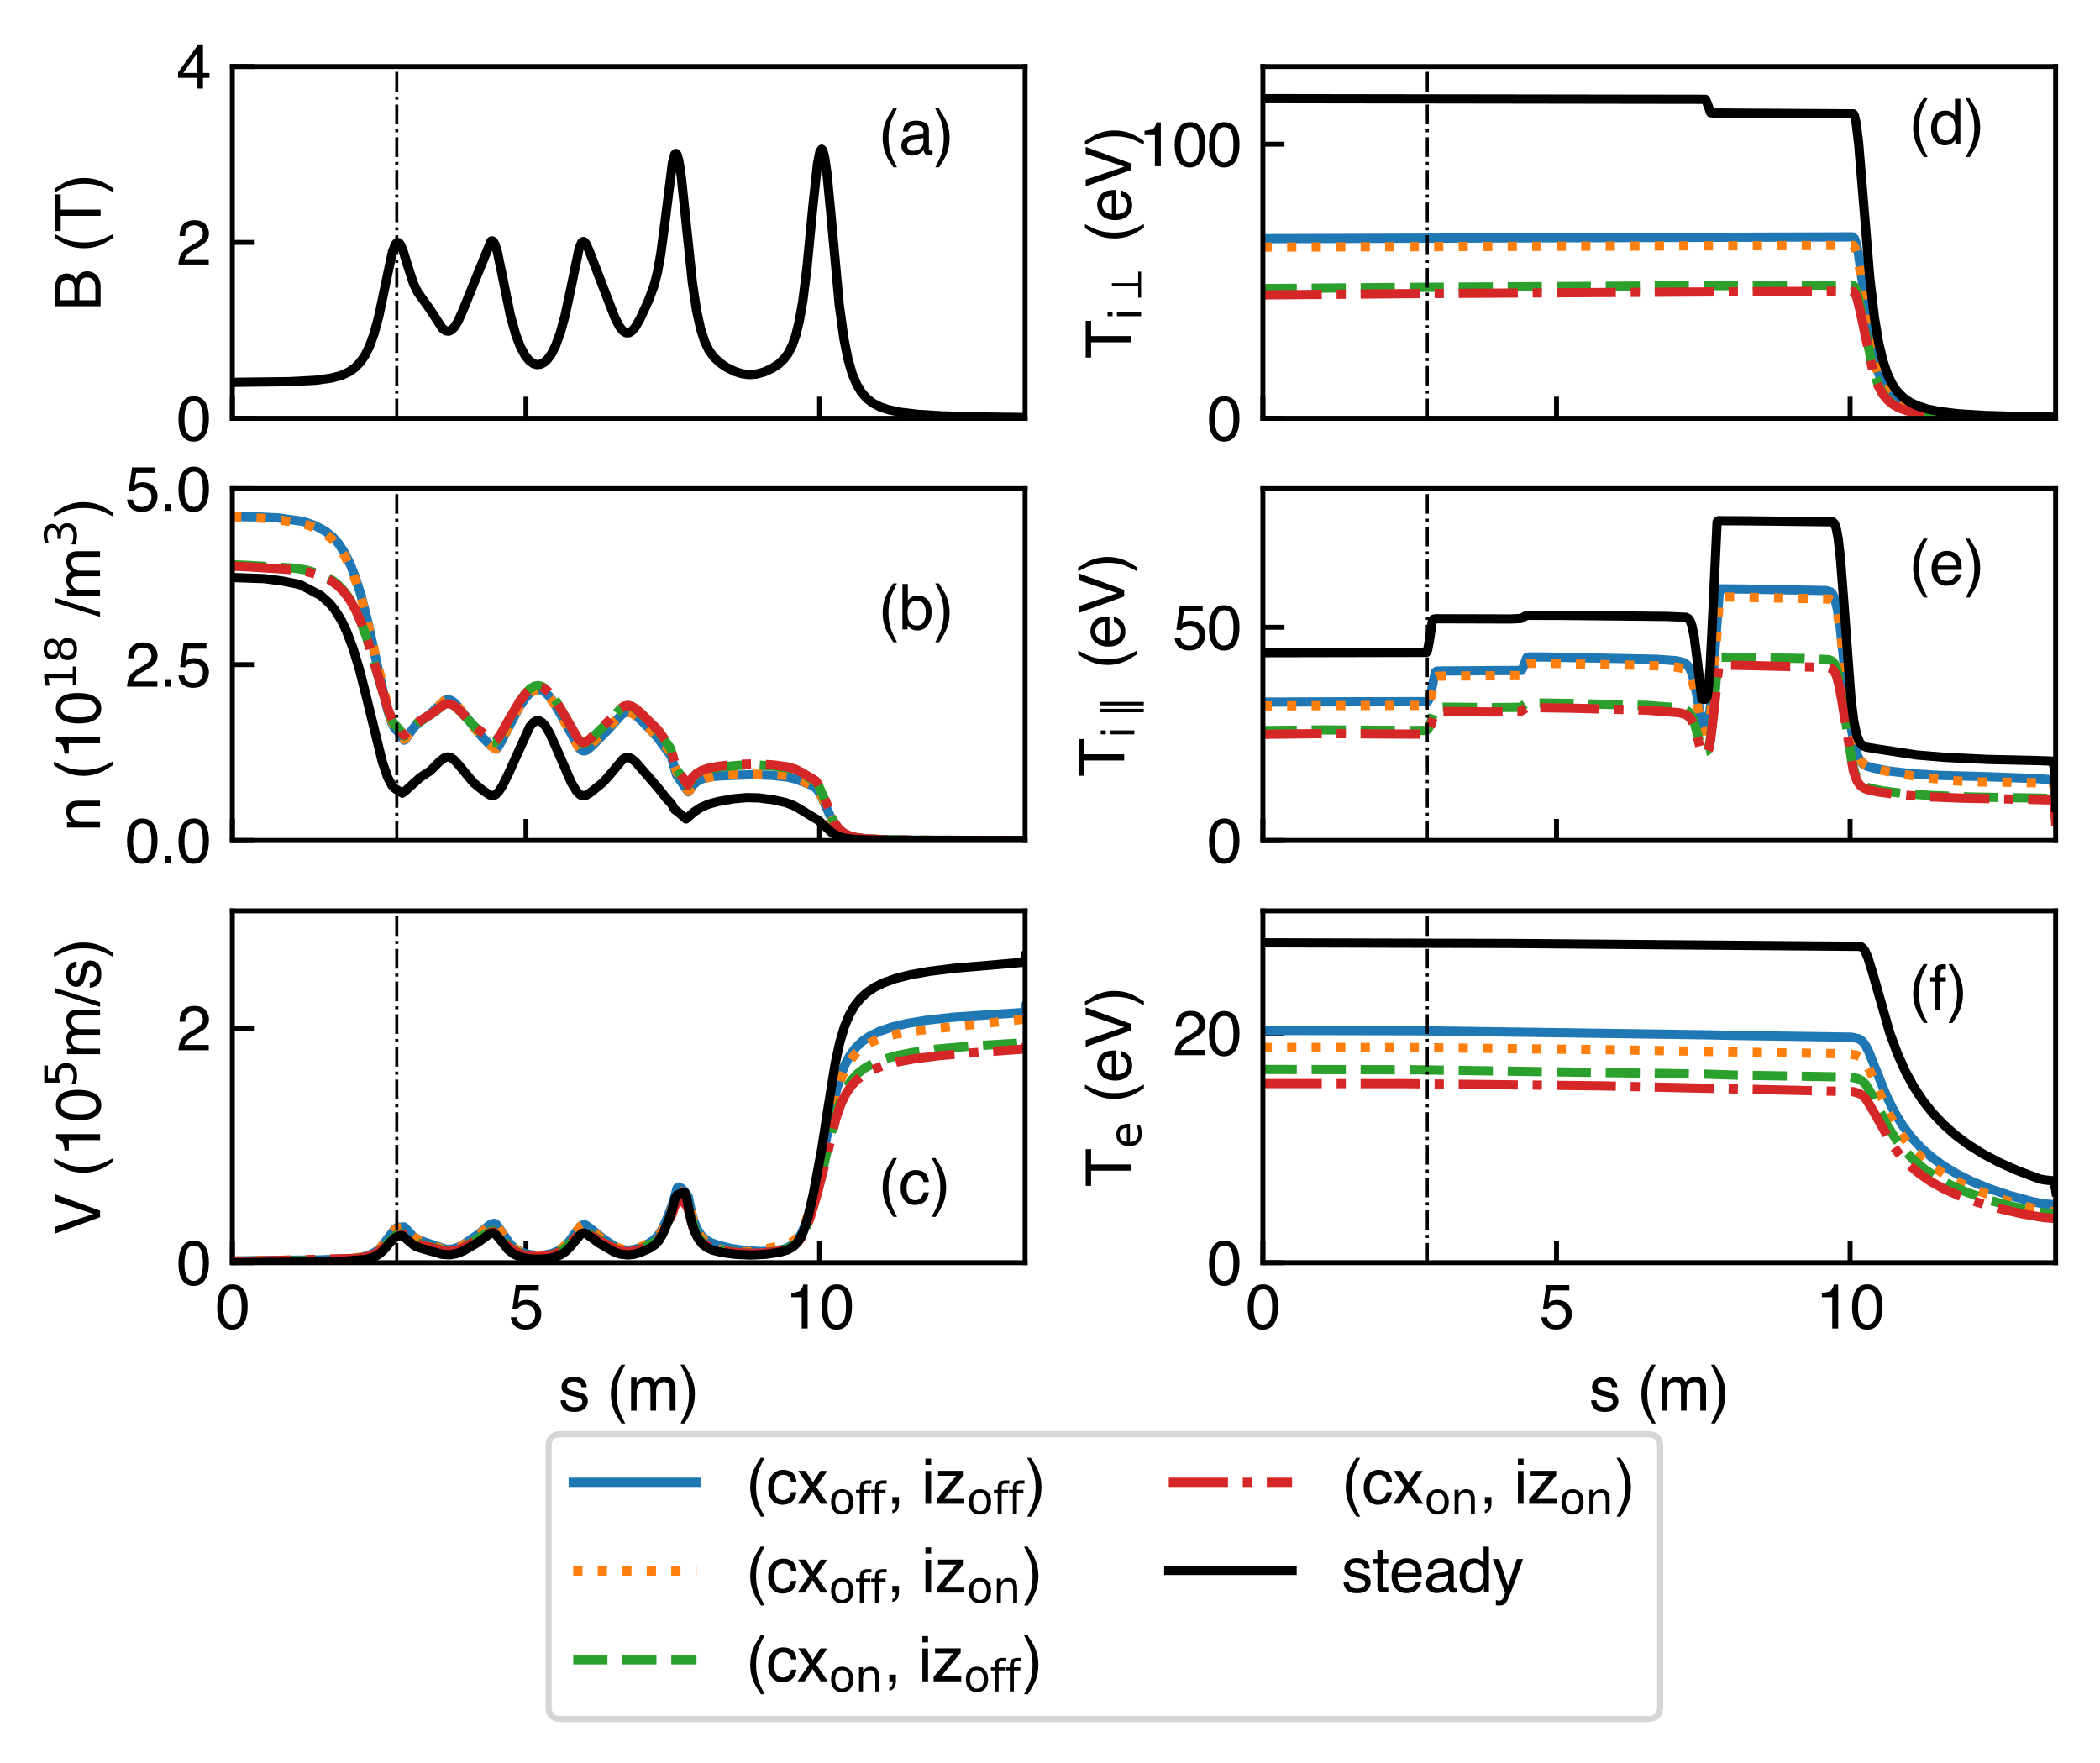 <?xml version="1.0" encoding="utf-8" standalone="no"?>
<!DOCTYPE svg PUBLIC "-//W3C//DTD SVG 1.1//EN"
  "http://www.w3.org/Graphics/SVG/1.1/DTD/svg11.dtd">
<svg xmlns:xlink="http://www.w3.org/1999/xlink" width="340.627pt" height="286.055pt" viewBox="0 0 340.627 286.055" xmlns="http://www.w3.org/2000/svg" version="1.1">
 <defs>
  <style type="text/css">*{stroke-linejoin: round; stroke-linecap: butt}</style>
 </defs>
 <g id="figure_1">
  <g id="patch_1">
   <path d="M 0 286.055 
L 340.627 286.055 
L 340.627 0 
L 0 0 
z
" style="fill: #ffffff"/>
  </g>
  <g id="axes_1">
   <g id="patch_2">
    <path d="M 37.687 67.857 
L 166.27 67.857 
L 166.27 10.787 
L 37.687 10.787 
z
" style="fill: #ffffff"/>
   </g>
   <g id="matplotlib.axis_1">
    <g id="xtick_1">
     <g id="line2d_1">
      <defs>
       <path id="m2c9a2f9dfe" d="M 0 0 
L 0 -3.5 
" style="stroke: #000000; stroke-width: 0.8"/>
      </defs>
      <g>
       <use xlink:href="#m2c9a2f9dfe" x="37.687" y="67.857" style="stroke: #000000; stroke-width: 0.8"/>
      </g>
     </g>
    </g>
    <g id="xtick_2">
     <g id="line2d_2">
      <g>
       <use xlink:href="#m2c9a2f9dfe" x="85.311" y="67.857" style="stroke: #000000; stroke-width: 0.8"/>
      </g>
     </g>
    </g>
    <g id="xtick_3">
     <g id="line2d_3">
      <g>
       <use xlink:href="#m2c9a2f9dfe" x="132.934" y="67.857" style="stroke: #000000; stroke-width: 0.8"/>
      </g>
     </g>
    </g>
   </g>
   <g id="matplotlib.axis_2">
    <g id="ytick_1">
     <g id="line2d_4">
      <defs>
       <path id="m9c63545776" d="M 0 0 
L 3.5 0 
" style="stroke: #000000; stroke-width: 0.8"/>
      </defs>
      <g>
       <use xlink:href="#m9c63545776" x="37.687" y="67.857" style="stroke: #000000; stroke-width: 0.8"/>
      </g>
     </g>
     <g id="text_1">
      <!-- 0 -->
      <g transform="translate(28.626 71.444) scale(0.1 -0.1)">
       <defs>
        <path id="Helvetica-30" d="M 1731 4475 
Q 2600 4475 2988 3759 
Q 3288 3206 3288 2244 
Q 3288 1331 3016 734 
Q 2622 -122 1728 -122 
Q 922 -122 528 578 
Q 200 1163 200 2147 
Q 200 2909 397 3456 
Q 766 4475 1731 4475 
z
M 1725 391 
Q 2163 391 2422 778 
Q 2681 1166 2681 2222 
Q 2681 2984 2493 3476 
Q 2306 3969 1766 3969 
Q 1269 3969 1039 3501 
Q 809 3034 809 2125 
Q 809 1441 956 1025 
Q 1181 391 1725 391 
z
" transform="scale(0.016)"/>
       </defs>
       <use xlink:href="#Helvetica-30"/>
      </g>
     </g>
    </g>
    <g id="ytick_2">
     <g id="line2d_5">
      <g>
       <use xlink:href="#m9c63545776" x="37.687" y="39.322" style="stroke: #000000; stroke-width: 0.8"/>
      </g>
     </g>
     <g id="text_2">
      <!-- 2 -->
      <g transform="translate(28.626 42.909) scale(0.1 -0.1)">
       <defs>
        <path id="Helvetica-32" d="M 200 0 
Q 231 578 439 1006 
Q 647 1434 1250 1784 
L 1850 2131 
Q 2253 2366 2416 2531 
Q 2672 2791 2672 3125 
Q 2672 3516 2437 3745 
Q 2203 3975 1813 3975 
Q 1234 3975 1013 3538 
Q 894 3303 881 2888 
L 309 2888 
Q 319 3472 525 3841 
Q 891 4491 1816 4491 
Q 2584 4491 2939 4075 
Q 3294 3659 3294 3150 
Q 3294 2613 2916 2231 
Q 2697 2009 2131 1694 
L 1703 1456 
Q 1397 1288 1222 1134 
Q 909 863 828 531 
L 3272 531 
L 3272 0 
L 200 0 
z
" transform="scale(0.016)"/>
       </defs>
       <use xlink:href="#Helvetica-32"/>
      </g>
     </g>
    </g>
    <g id="ytick_3">
     <g id="line2d_6">
      <g>
       <use xlink:href="#m9c63545776" x="37.687" y="10.787" style="stroke: #000000; stroke-width: 0.8"/>
      </g>
     </g>
     <g id="text_3">
      <!-- 4 -->
      <g transform="translate(28.626 14.373) scale(0.1 -0.1)">
       <defs>
        <path id="Helvetica-34" d="M 2116 1584 
L 2116 3613 
L 681 1584 
L 2116 1584 
z
M 2125 0 
L 2125 1094 
L 163 1094 
L 163 1644 
L 2213 4488 
L 2688 4488 
L 2688 1584 
L 3347 1584 
L 3347 1094 
L 2688 1094 
L 2688 0 
L 2125 0 
z
" transform="scale(0.016)"/>
       </defs>
       <use xlink:href="#Helvetica-34"/>
      </g>
     </g>
    </g>
    <g id="text_4">
     <!-- B (T) -->
     <g transform="translate(16.316 50.43) rotate(-90) scale(0.1 -0.1)">
      <defs>
       <path id="Helvetica-42" d="M 2213 2650 
Q 2606 2650 2825 2759 
Q 3169 2931 3169 3378 
Q 3169 3828 2803 3984 
Q 2597 4072 2191 4072 
L 1081 4072 
L 1081 2650 
L 2213 2650 
z
M 2422 531 
Q 2994 531 3238 863 
Q 3391 1072 3391 1369 
Q 3391 1869 2944 2050 
Q 2706 2147 2316 2147 
L 1081 2147 
L 1081 531 
L 2422 531 
z
M 472 4591 
L 2444 4591 
Q 3250 4591 3591 4109 
Q 3791 3825 3791 3453 
Q 3791 3019 3544 2741 
Q 3416 2594 3175 2472 
Q 3528 2338 3703 2169 
Q 4013 1869 4013 1341 
Q 4013 897 3734 538 
Q 3319 0 2413 0 
L 472 0 
L 472 4591 
z
" transform="scale(0.016)"/>
       <path id="Helvetica-20" transform="scale(0.016)"/>
       <path id="Helvetica-28" d="M 1894 4666 
Q 1403 3713 1256 3263 
Q 1034 2578 1034 1681 
Q 1034 775 1288 25 
Q 1444 -438 1903 -1306 
L 1525 -1306 
Q 1069 -594 959 -397 
Q 850 -200 722 138 
Q 547 600 478 1125 
Q 444 1397 444 1644 
Q 444 2569 734 3291 
Q 919 3750 1503 4666 
L 1894 4666 
z
" transform="scale(0.016)"/>
       <path id="Helvetica-54" d="M 3828 4591 
L 3828 4044 
L 2281 4044 
L 2281 0 
L 1650 0 
L 1650 4044 
L 103 4044 
L 103 4591 
L 3828 4591 
z
" transform="scale(0.016)"/>
       <path id="Helvetica-29" d="M 222 -1306 
Q 719 -338 863 106 
Q 1081 778 1081 1681 
Q 1081 2584 828 3334 
Q 672 3797 213 4666 
L 591 4666 
Q 1072 3897 1173 3717 
Q 1275 3538 1394 3222 
Q 1544 2831 1608 2450 
Q 1672 2069 1672 1716 
Q 1672 791 1378 66 
Q 1194 -400 613 -1306 
L 222 -1306 
z
" transform="scale(0.016)"/>
      </defs>
      <use xlink:href="#Helvetica-42"/>
      <use xlink:href="#Helvetica-20" x="66.699"/>
      <use xlink:href="#Helvetica-28" x="94.482"/>
      <use xlink:href="#Helvetica-54" x="127.783"/>
      <use xlink:href="#Helvetica-29" x="188.867"/>
     </g>
    </g>
   </g>
   <g id="line2d_7">
    <path d="M 37.64 62.021 
L 46.974 61.912 
L 51.165 61.685 
L 53.736 61.334 
L 55.356 60.897 
L 56.594 60.331 
L 57.546 59.666 
L 58.403 58.8 
L 59.165 57.714 
L 59.927 56.199 
L 60.689 54.098 
L 61.451 51.265 
L 62.404 46.721 
L 63.642 40.898 
L 64.118 39.645 
L 64.404 39.333 
L 64.69 39.367 
L 64.975 39.721 
L 65.356 40.6 
L 66.118 43.092 
L 67.071 46.007 
L 67.738 47.385 
L 68.595 48.578 
L 69.738 50.17 
L 71.738 53.264 
L 72.309 53.669 
L 72.786 53.725 
L 73.262 53.507 
L 73.738 53.015 
L 74.31 52.085 
L 75.072 50.378 
L 79.643 39.119 
L 79.834 39.067 
L 80.024 39.184 
L 80.31 39.692 
L 80.691 40.943 
L 81.358 44.153 
L 82.787 51.182 
L 83.644 54.255 
L 84.406 56.252 
L 85.168 57.664 
L 85.834 58.49 
L 86.501 58.978 
L 87.073 59.148 
L 87.644 59.096 
L 88.216 58.82 
L 88.787 58.308 
L 89.454 57.387 
L 90.121 56.072 
L 90.882 54.005 
L 91.644 51.238 
L 92.502 47.241 
L 93.93 40.336 
L 94.311 39.41 
L 94.597 39.174 
L 94.788 39.23 
L 95.073 39.584 
L 95.55 40.655 
L 99.74 51.534 
L 100.502 53.013 
L 101.074 53.711 
L 101.55 53.987 
L 102.026 53.98 
L 102.503 53.698 
L 103.074 53.029 
L 103.836 51.7 
L 105.169 48.793 
L 106.027 46.513 
L 106.598 44.356 
L 107.17 41.257 
L 107.836 36.229 
L 109.075 26.375 
L 109.456 25.032 
L 109.646 24.884 
L 109.837 25.106 
L 110.122 26.123 
L 110.503 28.624 
L 111.17 35.017 
L 112.313 45.928 
L 112.98 50.35 
L 113.646 53.389 
L 114.313 55.428 
L 114.98 56.807 
L 115.742 57.882 
L 116.694 58.802 
L 117.837 59.588 
L 119.171 60.249 
L 120.409 60.635 
L 121.552 60.77 
L 122.695 60.682 
L 123.933 60.347 
L 125.171 59.788 
L 126.314 59.042 
L 127.171 58.236 
L 127.838 57.336 
L 128.505 56.029 
L 129.076 54.402 
L 129.648 52.085 
L 130.219 48.819 
L 130.886 43.511 
L 131.838 33.581 
L 132.6 26.548 
L 132.981 24.648 
L 133.267 24.2 
L 133.458 24.391 
L 133.743 25.409 
L 134.124 28.021 
L 134.696 33.907 
L 136.125 49.439 
L 136.886 54.962 
L 137.553 58.28 
L 138.22 60.595 
L 138.982 62.416 
L 139.744 63.666 
L 140.601 64.637 
L 141.554 65.378 
L 142.697 65.978 
L 144.125 66.468 
L 146.03 66.873 
L 148.792 67.208 
L 152.888 67.462 
L 159.841 67.65 
L 166.318 67.728 
L 166.318 67.728 
" clip-path="url(#p0adac73900)" style="fill: none; stroke: #000000; stroke-width: 1.5; stroke-linecap: square"/>
   </g>
   <g id="LineCollection_1">
    <path d="M 64.356 67.857 
L 64.356 -1 
" clip-path="url(#p0adac73900)" style="fill: none; stroke-dasharray: 3.2,0.8,0.5,0.8; stroke-dashoffset: 0; stroke: #000000; stroke-width: 0.5"/>
   </g>
   <g id="patch_3">
    <path d="M 37.687 67.857 
L 37.687 10.787 
" style="fill: none; stroke: #000000; stroke-width: 0.8; stroke-linejoin: miter; stroke-linecap: square"/>
   </g>
   <g id="patch_4">
    <path d="M 166.27 67.857 
L 166.27 10.787 
" style="fill: none; stroke: #000000; stroke-width: 0.8; stroke-linejoin: miter; stroke-linecap: square"/>
   </g>
   <g id="patch_5">
    <path d="M 37.687 67.857 
L 166.27 67.857 
" style="fill: none; stroke: #000000; stroke-width: 0.8; stroke-linejoin: miter; stroke-linecap: square"/>
   </g>
   <g id="patch_6">
    <path d="M 37.687 10.787 
L 166.27 10.787 
" style="fill: none; stroke: #000000; stroke-width: 0.8; stroke-linejoin: miter; stroke-linecap: square"/>
   </g>
   <g id="text_5">
    <!-- (a) -->
    <g transform="translate(142.458 25.054) scale(0.1 -0.1)">
     <defs>
      <path id="Helvetica-61" d="M 844 891 
Q 844 647 1022 506 
Q 1200 366 1444 366 
Q 1741 366 2019 503 
Q 2488 731 2488 1250 
L 2488 1703 
Q 2384 1638 2221 1594 
Q 2059 1550 1903 1531 
L 1563 1488 
Q 1256 1447 1103 1359 
Q 844 1213 844 891 
z
M 2206 2028 
Q 2400 2053 2466 2191 
Q 2503 2266 2503 2406 
Q 2503 2694 2298 2823 
Q 2094 2953 1713 2953 
Q 1272 2953 1088 2716 
Q 984 2584 953 2325 
L 428 2325 
Q 444 2944 830 3186 
Q 1216 3428 1725 3428 
Q 2316 3428 2684 3203 
Q 3050 2978 3050 2503 
L 3050 575 
Q 3050 488 3086 434 
Q 3122 381 3238 381 
Q 3275 381 3322 386 
Q 3369 391 3422 400 
L 3422 -16 
Q 3291 -53 3222 -62 
Q 3153 -72 3034 -72 
Q 2744 -72 2613 134 
Q 2544 244 2516 444 
Q 2344 219 2022 53 
Q 1700 -113 1313 -113 
Q 847 -113 551 170 
Q 256 453 256 878 
Q 256 1344 547 1600 
Q 838 1856 1309 1916 
L 2206 2028 
z
M 1741 3428 
L 1741 3428 
z
" transform="scale(0.016)"/>
     </defs>
     <use xlink:href="#Helvetica-28"/>
     <use xlink:href="#Helvetica-61" x="33.301"/>
     <use xlink:href="#Helvetica-29" x="88.916"/>
    </g>
   </g>
  </g>
  <g id="axes_2">
   <g id="patch_7">
    <path d="M 37.687 136.342 
L 166.27 136.342 
L 166.27 79.271 
L 37.687 79.271 
z
" style="fill: #ffffff"/>
   </g>
   <g id="matplotlib.axis_3">
    <g id="xtick_4">
     <g id="line2d_8">
      <g>
       <use xlink:href="#m2c9a2f9dfe" x="37.687" y="136.342" style="stroke: #000000; stroke-width: 0.8"/>
      </g>
     </g>
    </g>
    <g id="xtick_5">
     <g id="line2d_9">
      <g>
       <use xlink:href="#m2c9a2f9dfe" x="85.311" y="136.342" style="stroke: #000000; stroke-width: 0.8"/>
      </g>
     </g>
    </g>
    <g id="xtick_6">
     <g id="line2d_10">
      <g>
       <use xlink:href="#m2c9a2f9dfe" x="132.934" y="136.342" style="stroke: #000000; stroke-width: 0.8"/>
      </g>
     </g>
    </g>
   </g>
   <g id="matplotlib.axis_4">
    <g id="ytick_4">
     <g id="line2d_11">
      <g>
       <use xlink:href="#m9c63545776" x="37.687" y="136.342" style="stroke: #000000; stroke-width: 0.8"/>
      </g>
     </g>
     <g id="text_6">
      <!-- 0.0 -->
      <g transform="translate(20.287 139.929) scale(0.1 -0.1)">
       <defs>
        <path id="Helvetica-2e" d="M 547 681 
L 1200 681 
L 1200 0 
L 547 0 
L 547 681 
z
" transform="scale(0.016)"/>
       </defs>
       <use xlink:href="#Helvetica-30"/>
       <use xlink:href="#Helvetica-2e" x="55.615"/>
       <use xlink:href="#Helvetica-30" x="83.398"/>
      </g>
     </g>
    </g>
    <g id="ytick_5">
     <g id="line2d_12">
      <g>
       <use xlink:href="#m9c63545776" x="37.687" y="107.807" style="stroke: #000000; stroke-width: 0.8"/>
      </g>
     </g>
     <g id="text_7">
      <!-- 2.5 -->
      <g transform="translate(20.287 111.393) scale(0.1 -0.1)">
       <defs>
        <path id="Helvetica-35" d="M 791 1141 
Q 847 659 1238 475 
Q 1438 381 1700 381 
Q 2200 381 2440 700 
Q 2681 1019 2681 1406 
Q 2681 1875 2395 2131 
Q 2109 2388 1709 2388 
Q 1419 2388 1211 2275 
Q 1003 2163 856 1963 
L 369 1991 
L 709 4400 
L 3034 4400 
L 3034 3856 
L 1131 3856 
L 941 2613 
Q 1097 2731 1238 2791 
Q 1488 2894 1816 2894 
Q 2431 2894 2859 2497 
Q 3288 2100 3288 1491 
Q 3288 856 2895 371 
Q 2503 -113 1644 -113 
Q 1097 -113 676 195 
Q 256 503 206 1141 
L 791 1141 
z
" transform="scale(0.016)"/>
       </defs>
       <use xlink:href="#Helvetica-32"/>
       <use xlink:href="#Helvetica-2e" x="55.615"/>
       <use xlink:href="#Helvetica-35" x="83.398"/>
      </g>
     </g>
    </g>
    <g id="ytick_6">
     <g id="line2d_13">
      <g>
       <use xlink:href="#m9c63545776" x="37.687" y="79.271" style="stroke: #000000; stroke-width: 0.8"/>
      </g>
     </g>
     <g id="text_8">
      <!-- 5.0 -->
      <g transform="translate(20.287 82.858) scale(0.1 -0.1)">
       <use xlink:href="#Helvetica-35"/>
       <use xlink:href="#Helvetica-2e" x="55.615"/>
       <use xlink:href="#Helvetica-30" x="83.398"/>
      </g>
     </g>
    </g>
    <g id="text_9">
     <!-- n (10$^{18}$ /m$^3$) -->
     <g transform="translate(16.3 134.907) rotate(-90) scale(0.1 -0.1)">
      <defs>
       <path id="Helvetica-6e" d="M 413 3347 
L 947 3347 
L 947 2872 
Q 1184 3166 1450 3294 
Q 1716 3422 2041 3422 
Q 2753 3422 3003 2925 
Q 3141 2653 3141 2147 
L 3141 0 
L 2569 0 
L 2569 2109 
Q 2569 2416 2478 2603 
Q 2328 2916 1934 2916 
Q 1734 2916 1606 2875 
Q 1375 2806 1200 2600 
Q 1059 2434 1017 2257 
Q 975 2081 975 1753 
L 975 0 
L 413 0 
L 413 3347 
z
M 1734 3428 
L 1734 3428 
z
" transform="scale(0.016)"/>
       <path id="Helvetica-31" d="M 613 3169 
L 613 3600 
Q 1222 3659 1462 3798 
Q 1703 3938 1822 4456 
L 2266 4456 
L 2266 0 
L 1666 0 
L 1666 3169 
L 613 3169 
z
" transform="scale(0.016)"/>
       <path id="DejaVuSans-31" d="M 794 531 
L 1825 531 
L 1825 4091 
L 703 3866 
L 703 4441 
L 1819 4666 
L 2450 4666 
L 2450 531 
L 3481 531 
L 3481 0 
L 794 0 
L 794 531 
z
" transform="scale(0.016)"/>
       <path id="DejaVuSans-38" d="M 2034 2216 
Q 1584 2216 1326 1975 
Q 1069 1734 1069 1313 
Q 1069 891 1326 650 
Q 1584 409 2034 409 
Q 2484 409 2743 651 
Q 3003 894 3003 1313 
Q 3003 1734 2745 1975 
Q 2488 2216 2034 2216 
z
M 1403 2484 
Q 997 2584 770 2862 
Q 544 3141 544 3541 
Q 544 4100 942 4425 
Q 1341 4750 2034 4750 
Q 2731 4750 3128 4425 
Q 3525 4100 3525 3541 
Q 3525 3141 3298 2862 
Q 3072 2584 2669 2484 
Q 3125 2378 3379 2068 
Q 3634 1759 3634 1313 
Q 3634 634 3220 271 
Q 2806 -91 2034 -91 
Q 1263 -91 848 271 
Q 434 634 434 1313 
Q 434 1759 690 2068 
Q 947 2378 1403 2484 
z
M 1172 3481 
Q 1172 3119 1398 2916 
Q 1625 2713 2034 2713 
Q 2441 2713 2670 2916 
Q 2900 3119 2900 3481 
Q 2900 3844 2670 4047 
Q 2441 4250 2034 4250 
Q 1625 4250 1398 4047 
Q 1172 3844 1172 3481 
z
" transform="scale(0.016)"/>
       <path id="Helvetica-2f" d="M 1456 4591 
L 1931 4591 
L 475 0 
L 0 0 
L 1456 4591 
z
" transform="scale(0.016)"/>
       <path id="Helvetica-6d" d="M 413 3347 
L 969 3347 
L 969 2872 
Q 1169 3119 1331 3231 
Q 1609 3422 1963 3422 
Q 2363 3422 2606 3225 
Q 2744 3113 2856 2894 
Q 3044 3163 3297 3292 
Q 3550 3422 3866 3422 
Q 4541 3422 4784 2934 
Q 4916 2672 4916 2228 
L 4916 0 
L 4331 0 
L 4331 2325 
Q 4331 2659 4164 2784 
Q 3997 2909 3756 2909 
Q 3425 2909 3186 2687 
Q 2947 2466 2947 1947 
L 2947 0 
L 2375 0 
L 2375 2184 
Q 2375 2525 2294 2681 
Q 2166 2916 1816 2916 
Q 1497 2916 1236 2669 
Q 975 2422 975 1775 
L 975 0 
L 413 0 
L 413 3347 
z
" transform="scale(0.016)"/>
       <path id="DejaVuSans-33" d="M 2597 2516 
Q 3050 2419 3304 2112 
Q 3559 1806 3559 1356 
Q 3559 666 3084 287 
Q 2609 -91 1734 -91 
Q 1441 -91 1130 -33 
Q 819 25 488 141 
L 488 750 
Q 750 597 1062 519 
Q 1375 441 1716 441 
Q 2309 441 2620 675 
Q 2931 909 2931 1356 
Q 2931 1769 2642 2001 
Q 2353 2234 1838 2234 
L 1294 2234 
L 1294 2753 
L 1863 2753 
Q 2328 2753 2575 2939 
Q 2822 3125 2822 3475 
Q 2822 3834 2567 4026 
Q 2313 4219 1838 4219 
Q 1578 4219 1281 4162 
Q 984 4106 628 3988 
L 628 4550 
Q 988 4650 1302 4700 
Q 1616 4750 1894 4750 
Q 2613 4750 3031 4423 
Q 3450 4097 3450 3541 
Q 3450 3153 3228 2886 
Q 3006 2619 2597 2516 
z
" transform="scale(0.016)"/>
      </defs>
      <use xlink:href="#Helvetica-6e" transform="translate(0 0.766)"/>
      <use xlink:href="#Helvetica-20" transform="translate(55.615 0.766)"/>
      <use xlink:href="#Helvetica-28" transform="translate(83.398 0.766)"/>
      <use xlink:href="#Helvetica-31" transform="translate(116.699 0.766)"/>
      <use xlink:href="#Helvetica-30" transform="translate(172.314 0.766)"/>
      <use xlink:href="#DejaVuSans-31" transform="translate(228.887 39.047) scale(0.7)"/>
      <use xlink:href="#DejaVuSans-38" transform="translate(273.423 39.047) scale(0.7)"/>
      <use xlink:href="#Helvetica-20" transform="translate(320.693 0.766)"/>
      <use xlink:href="#Helvetica-2f" transform="translate(348.477 0.766)"/>
      <use xlink:href="#Helvetica-6d" transform="translate(376.26 0.766)"/>
      <use xlink:href="#DejaVuSans-33" transform="translate(460.518 39.047) scale(0.7)"/>
      <use xlink:href="#Helvetica-29" transform="translate(507.788 0.766)"/>
     </g>
    </g>
   </g>
   <g id="line2d_14">
    <path d="M 37.64 83.741 
L 38.116 83.771 
L 38.783 83.779 
L 39.64 83.821 
L 41.64 83.846 
L 45.069 84.009 
L 49.165 84.583 
L 51.165 85.284 
L 52.879 86.231 
L 53.927 87.077 
L 54.879 88.14 
L 55.832 89.578 
L 56.784 91.481 
L 57.642 93.661 
L 58.594 96.684 
L 59.737 101.182 
L 61.451 109.114 
L 62.785 114.874 
L 63.547 117.259 
L 64.023 118.177 
L 64.594 118.742 
L 64.975 119.239 
L 65.547 120.069 
L 65.737 119.968 
L 66.404 118.99 
L 67.357 117.75 
L 68.214 117.018 
L 69.833 115.772 
L 72.119 113.616 
L 72.69 113.492 
L 73.167 113.611 
L 73.738 114.015 
L 74.405 114.771 
L 78.119 119.457 
L 79.548 120.924 
L 80.501 121.525 
L 80.882 121.049 
L 81.739 119.465 
L 84.215 114.735 
L 85.263 113.173 
L 86.025 112.361 
L 86.692 111.941 
L 87.263 111.825 
L 87.835 111.942 
L 88.406 112.285 
L 89.073 112.945 
L 89.93 114.13 
L 91.168 116.289 
L 93.93 121.355 
L 94.407 121.757 
L 94.788 121.828 
L 95.264 121.638 
L 96.026 120.992 
L 98.597 118.414 
L 100.883 115.863 
L 101.455 115.568 
L 102.026 115.516 
L 102.598 115.703 
L 103.265 116.164 
L 104.407 117.249 
L 106.598 119.579 
L 108.884 122.69 
L 109.265 124.098 
L 109.741 125.716 
L 110.218 126.406 
L 110.979 127.511 
L 111.646 128.461 
L 111.837 128.249 
L 112.408 127.345 
L 113.075 126.751 
L 113.932 126.318 
L 114.98 126.045 
L 116.599 125.876 
L 122.028 125.66 
L 125.171 125.777 
L 127.743 126.056 
L 129.172 126.417 
L 131.934 127.496 
L 132.505 128.008 
L 133.077 128.882 
L 133.839 130.557 
L 135.077 133.302 
L 135.839 134.405 
L 136.601 135.087 
L 137.458 135.537 
L 138.601 135.86 
L 140.315 136.083 
L 143.458 136.229 
L 151.269 136.31 
L 166.318 136.335 
L 166.318 136.335 
" clip-path="url(#pff6e8097ed)" style="fill: none; stroke: #1f77b4; stroke-width: 1.5; stroke-linecap: square"/>
   </g>
   <g id="line2d_15">
    <path d="M 37.64 83.808 
L 38.211 83.826 
L 38.878 83.872 
L 39.926 83.925 
L 41.545 84.006 
L 43.926 84.156 
L 48.879 84.878 
L 50.022 85.212 
L 51.165 85.675 
L 52.879 86.668 
L 54.022 87.636 
L 54.975 88.742 
L 55.927 90.213 
L 56.88 92.132 
L 57.832 94.587 
L 58.784 97.657 
L 59.927 102.172 
L 63.356 116.561 
L 63.928 117.82 
L 64.404 118.363 
L 64.88 118.891 
L 65.547 119.911 
L 65.737 119.82 
L 66.309 119.026 
L 67.357 117.694 
L 68.214 116.986 
L 69.833 115.761 
L 72.119 113.636 
L 72.69 113.508 
L 73.167 113.618 
L 73.738 114.006 
L 74.405 114.739 
L 75.929 116.86 
L 77.262 118.469 
L 79.834 121.101 
L 80.31 121.491 
L 80.501 121.43 
L 80.882 120.936 
L 81.834 119.147 
L 84.12 114.808 
L 85.168 113.251 
L 86.025 112.361 
L 86.692 111.977 
L 87.263 111.888 
L 87.835 112.027 
L 88.501 112.466 
L 89.263 113.287 
L 90.216 114.685 
L 91.644 117.247 
L 93.74 121.044 
L 94.216 121.52 
L 94.597 121.646 
L 94.978 121.543 
L 95.55 121.095 
L 99.836 116.803 
L 100.788 115.916 
L 101.455 115.586 
L 102.026 115.553 
L 102.598 115.753 
L 103.265 116.223 
L 104.693 117.568 
L 106.789 119.638 
L 108.884 122.114 
L 109.456 124.359 
L 109.837 125.362 
L 111.456 128.102 
L 111.646 128.348 
L 111.837 128.232 
L 112.599 127.207 
L 113.361 126.66 
L 114.313 126.266 
L 115.742 125.947 
L 118.028 125.702 
L 121.457 125.574 
L 125.552 125.601 
L 127.648 125.828 
L 129.076 126.187 
L 130.314 126.736 
L 132.41 127.818 
L 132.981 128.633 
L 133.648 130.035 
L 135.172 133.437 
L 135.839 134.386 
L 136.601 135.076 
L 137.458 135.531 
L 138.601 135.857 
L 140.315 136.082 
L 143.458 136.229 
L 151.269 136.31 
L 166.318 136.335 
L 166.318 136.335 
" clip-path="url(#pff6e8097ed)" style="fill: none; stroke-dasharray: 1.5,2.475; stroke-dashoffset: 0; stroke: #ff7f0e; stroke-width: 1.5"/>
   </g>
   <g id="line2d_16">
    <path d="M 37.64 91.591 
L 38.306 91.632 
L 39.164 91.664 
L 40.688 91.733 
L 47.641 92.151 
L 49.736 92.471 
L 52.117 93.201 
L 53.546 93.903 
L 54.594 94.648 
L 55.546 95.577 
L 56.499 96.813 
L 57.451 98.429 
L 58.403 100.502 
L 59.451 103.379 
L 60.689 107.515 
L 63.071 115.658 
L 63.737 117.124 
L 64.214 117.722 
L 64.785 118.319 
L 65.547 119.412 
L 65.833 119.209 
L 67.642 117.31 
L 68.69 116.691 
L 69.928 115.885 
L 72.119 114.244 
L 72.69 114.138 
L 73.262 114.261 
L 73.833 114.602 
L 74.691 115.425 
L 77.262 118.149 
L 79.929 120.373 
L 80.215 120.4 
L 80.501 120.217 
L 80.977 119.606 
L 81.929 117.919 
L 84.12 114.005 
L 85.168 112.536 
L 86.025 111.69 
L 86.692 111.315 
L 87.263 111.216 
L 87.835 111.328 
L 88.501 111.717 
L 89.263 112.468 
L 90.216 113.772 
L 91.549 116.048 
L 93.835 120.088 
L 94.311 120.51 
L 94.692 120.598 
L 95.073 120.477 
L 95.74 119.957 
L 98.978 116.8 
L 100.598 115.031 
L 101.264 114.611 
L 101.836 114.494 
L 102.407 114.613 
L 103.074 115.007 
L 104.026 115.847 
L 106.789 118.632 
L 108.789 121.447 
L 109.17 122.886 
L 109.646 124.602 
L 110.027 125.243 
L 110.789 126.271 
L 111.551 127.475 
L 111.741 127.243 
L 112.313 126.288 
L 112.98 125.638 
L 113.837 125.141 
L 114.98 124.76 
L 116.694 124.452 
L 119.837 124.146 
L 122.504 124.088 
L 125.457 124.265 
L 127.838 124.602 
L 129.076 124.982 
L 130.219 125.576 
L 132.315 126.838 
L 132.886 127.699 
L 133.553 129.203 
L 135.267 133.362 
L 135.934 134.337 
L 136.696 135.041 
L 137.553 135.505 
L 138.696 135.838 
L 140.411 136.069 
L 143.458 136.219 
L 150.888 136.305 
L 166.318 136.334 
L 166.318 136.334 
" clip-path="url(#pff6e8097ed)" style="fill: none; stroke-dasharray: 5.55,2.4; stroke-dashoffset: 0; stroke: #2ca02c; stroke-width: 1.5"/>
   </g>
   <g id="line2d_17">
    <path d="M 37.64 91.815 
L 38.306 91.859 
L 39.164 91.896 
L 40.688 91.975 
L 47.926 92.442 
L 49.927 92.766 
L 52.212 93.47 
L 53.546 94.112 
L 54.689 94.914 
L 55.737 95.953 
L 56.689 97.226 
L 57.642 98.886 
L 58.594 101.01 
L 59.642 103.941 
L 60.975 108.441 
L 62.975 115.201 
L 63.642 116.741 
L 64.118 117.407 
L 64.88 118.291 
L 65.452 119.243 
L 65.642 119.225 
L 66.118 118.734 
L 67.261 117.515 
L 68.119 116.923 
L 70.024 115.766 
L 72.024 114.29 
L 72.595 114.152 
L 73.167 114.234 
L 73.833 114.6 
L 74.691 115.399 
L 77.262 118.048 
L 79.929 120.219 
L 80.215 120.243 
L 80.596 119.967 
L 81.167 119.172 
L 82.596 116.61 
L 84.215 113.887 
L 85.263 112.501 
L 86.12 111.723 
L 86.787 111.398 
L 87.358 111.336 
L 87.93 111.477 
L 88.597 111.889 
L 89.359 112.65 
L 90.311 113.946 
L 91.644 116.182 
L 93.835 119.954 
L 94.311 120.366 
L 94.692 120.451 
L 95.073 120.331 
L 95.74 119.818 
L 98.978 116.7 
L 100.598 114.953 
L 101.264 114.536 
L 101.836 114.417 
L 102.407 114.53 
L 103.074 114.913 
L 104.026 115.734 
L 106.789 118.47 
L 108.789 121.305 
L 109.17 122.782 
L 109.646 124.496 
L 110.027 125.134 
L 110.789 126.161 
L 111.551 127.344 
L 111.741 127.085 
L 112.313 126.122 
L 112.98 125.471 
L 113.837 124.972 
L 114.98 124.591 
L 116.694 124.282 
L 119.837 123.974 
L 122.504 123.912 
L 125.457 124.084 
L 127.838 124.418 
L 129.076 124.797 
L 130.219 125.391 
L 132.315 126.657 
L 132.791 127.354 
L 133.458 128.813 
L 135.363 133.465 
L 136.029 134.404 
L 136.791 135.078 
L 137.648 135.524 
L 138.791 135.845 
L 140.506 136.071 
L 143.649 136.221 
L 151.269 136.306 
L 166.318 136.334 
L 166.318 136.334 
" clip-path="url(#pff6e8097ed)" style="fill: none; stroke-dasharray: 9.6,2.4,1.5,2.4; stroke-dashoffset: 0; stroke: #d62728; stroke-width: 1.5"/>
   </g>
   <g id="line2d_18">
    <path d="M 37.64 93.673 
L 40.402 93.776 
L 41.64 93.821 
L 42.878 93.862 
L 45.926 94.271 
L 47.926 94.668 
L 48.784 94.891 
L 52.022 96.598 
L 53.451 97.882 
L 54.308 98.926 
L 55.356 100.617 
L 56.213 102.403 
L 57.261 105.167 
L 58.308 108.618 
L 59.546 113.516 
L 62.023 123.625 
L 62.88 126.101 
L 63.547 127.373 
L 64.023 127.895 
L 65.261 128.669 
L 65.737 128.306 
L 68.119 126.151 
L 69.833 125.01 
L 71.262 123.562 
L 72.024 122.961 
L 72.595 122.784 
L 73.071 122.867 
L 73.643 123.237 
L 74.405 124.081 
L 76.786 126.958 
L 78.405 128.282 
L 79.453 128.962 
L 80.024 129.064 
L 80.405 128.9 
L 80.882 128.43 
L 81.548 127.4 
L 82.501 125.448 
L 85.93 117.868 
L 86.501 117.21 
L 86.977 116.936 
L 87.454 116.93 
L 87.93 117.194 
L 88.501 117.84 
L 89.168 118.973 
L 90.216 121.295 
L 92.692 127.008 
L 93.549 128.398 
L 94.121 128.942 
L 94.597 129.099 
L 95.073 129.003 
L 95.74 128.599 
L 97.74 126.979 
L 98.693 125.952 
L 101.074 123.105 
L 101.55 122.889 
L 102.026 122.894 
L 102.503 123.109 
L 103.169 123.69 
L 106.693 127.745 
L 108.122 129.559 
L 108.884 130.357 
L 109.456 131.35 
L 109.932 131.681 
L 110.503 132.171 
L 111.265 132.855 
L 111.551 132.632 
L 112.503 131.762 
L 113.646 131.013 
L 114.885 130.462 
L 116.409 130.036 
L 118.98 129.583 
L 121.171 129.387 
L 123.076 129.437 
L 125.362 129.73 
L 127.457 130.193 
L 128.791 130.705 
L 129.934 131.375 
L 131.553 132.359 
L 132.791 133.09 
L 133.743 133.971 
L 134.982 135.121 
L 135.839 135.615 
L 136.886 135.941 
L 138.41 136.148 
L 141.268 136.27 
L 149.65 136.327 
L 166.318 136.339 
L 166.318 136.339 
" clip-path="url(#pff6e8097ed)" style="fill: none; stroke: #000000; stroke-width: 1.5; stroke-linecap: square"/>
   </g>
   <g id="LineCollection_2">
    <path d="M 64.356 136.342 
L 64.356 22.201 
" clip-path="url(#pff6e8097ed)" style="fill: none; stroke-dasharray: 3.2,0.8,0.5,0.8; stroke-dashoffset: 0; stroke: #000000; stroke-width: 0.5"/>
   </g>
   <g id="patch_8">
    <path d="M 37.687 136.342 
L 37.687 79.271 
" style="fill: none; stroke: #000000; stroke-width: 0.8; stroke-linejoin: miter; stroke-linecap: square"/>
   </g>
   <g id="patch_9">
    <path d="M 166.27 136.342 
L 166.27 79.271 
" style="fill: none; stroke: #000000; stroke-width: 0.8; stroke-linejoin: miter; stroke-linecap: square"/>
   </g>
   <g id="patch_10">
    <path d="M 37.687 136.342 
L 166.27 136.342 
" style="fill: none; stroke: #000000; stroke-width: 0.8; stroke-linejoin: miter; stroke-linecap: square"/>
   </g>
   <g id="patch_11">
    <path d="M 37.687 79.271 
L 166.27 79.271 
" style="fill: none; stroke: #000000; stroke-width: 0.8; stroke-linejoin: miter; stroke-linecap: square"/>
   </g>
   <g id="text_10">
    <!-- (b) -->
    <g transform="translate(142.458 102.1) scale(0.1 -0.1)">
     <defs>
      <path id="Helvetica-62" d="M 369 4606 
L 916 4606 
L 916 2941 
Q 1100 3181 1356 3307 
Q 1613 3434 1913 3434 
Q 2538 3434 2927 3004 
Q 3316 2575 3316 1738 
Q 3316 944 2931 419 
Q 2547 -106 1866 -106 
Q 1484 -106 1222 78 
Q 1066 188 888 428 
L 888 0 
L 369 0 
L 369 4606 
z
M 1831 391 
Q 2288 391 2514 753 
Q 2741 1116 2741 1709 
Q 2741 2238 2514 2584 
Q 2288 2931 1847 2931 
Q 1463 2931 1173 2647 
Q 884 2363 884 1709 
Q 884 1238 1003 944 
Q 1225 391 1831 391 
z
" transform="scale(0.016)"/>
     </defs>
     <use xlink:href="#Helvetica-28"/>
     <use xlink:href="#Helvetica-62" x="33.301"/>
     <use xlink:href="#Helvetica-29" x="88.916"/>
    </g>
   </g>
  </g>
  <g id="axes_3">
   <g id="patch_12">
    <path d="M 37.687 204.827 
L 166.27 204.827 
L 166.27 147.756 
L 37.687 147.756 
z
" style="fill: #ffffff"/>
   </g>
   <g id="matplotlib.axis_5">
    <g id="xtick_7">
     <g id="line2d_19">
      <g>
       <use xlink:href="#m2c9a2f9dfe" x="37.687" y="204.827" style="stroke: #000000; stroke-width: 0.8"/>
      </g>
     </g>
     <g id="text_11">
      <!-- 0 -->
      <g transform="translate(34.907 215.5) scale(0.1 -0.1)">
       <use xlink:href="#Helvetica-30"/>
      </g>
     </g>
    </g>
    <g id="xtick_8">
     <g id="line2d_20">
      <g>
       <use xlink:href="#m2c9a2f9dfe" x="85.311" y="204.827" style="stroke: #000000; stroke-width: 0.8"/>
      </g>
     </g>
     <g id="text_12">
      <!-- 5 -->
      <g transform="translate(82.53 215.5) scale(0.1 -0.1)">
       <use xlink:href="#Helvetica-35"/>
      </g>
     </g>
    </g>
    <g id="xtick_9">
     <g id="line2d_21">
      <g>
       <use xlink:href="#m2c9a2f9dfe" x="132.934" y="204.827" style="stroke: #000000; stroke-width: 0.8"/>
      </g>
     </g>
     <g id="text_13">
      <!-- 10 -->
      <g transform="translate(127.373 215.5) scale(0.1 -0.1)">
       <use xlink:href="#Helvetica-31"/>
       <use xlink:href="#Helvetica-30" x="55.615"/>
      </g>
     </g>
    </g>
    <g id="text_14">
     <!-- s (m) -->
     <g transform="translate(90.595 228.831) scale(0.1 -0.1)">
      <defs>
       <path id="Helvetica-73" d="M 747 1050 
Q 772 769 888 619 
Q 1100 347 1625 347 
Q 1938 347 2175 483 
Q 2413 619 2413 903 
Q 2413 1119 2222 1231 
Q 2100 1300 1741 1391 
L 1294 1503 
Q 866 1609 663 1741 
Q 300 1969 300 2372 
Q 300 2847 642 3140 
Q 984 3434 1563 3434 
Q 2319 3434 2653 2991 
Q 2863 2709 2856 2384 
L 2325 2384 
Q 2309 2575 2191 2731 
Q 1997 2953 1519 2953 
Q 1200 2953 1036 2831 
Q 872 2709 872 2509 
Q 872 2291 1088 2159 
Q 1213 2081 1456 2022 
L 1828 1931 
Q 2434 1784 2641 1647 
Q 2969 1431 2969 969 
Q 2969 522 2630 197 
Q 2291 -128 1597 -128 
Q 850 -128 539 211 
Q 228 550 206 1050 
L 747 1050 
z
M 1578 3428 
L 1578 3428 
z
" transform="scale(0.016)"/>
      </defs>
      <use xlink:href="#Helvetica-73"/>
      <use xlink:href="#Helvetica-20" x="50"/>
      <use xlink:href="#Helvetica-28" x="77.783"/>
      <use xlink:href="#Helvetica-6d" x="111.084"/>
      <use xlink:href="#Helvetica-29" x="194.385"/>
     </g>
    </g>
   </g>
   <g id="matplotlib.axis_6">
    <g id="ytick_7">
     <g id="line2d_22">
      <g>
       <use xlink:href="#m9c63545776" x="37.687" y="204.827" style="stroke: #000000; stroke-width: 0.8"/>
      </g>
     </g>
     <g id="text_15">
      <!-- 0 -->
      <g transform="translate(28.626 208.413) scale(0.1 -0.1)">
       <use xlink:href="#Helvetica-30"/>
      </g>
     </g>
    </g>
    <g id="ytick_8">
     <g id="line2d_23">
      <g>
       <use xlink:href="#m9c63545776" x="37.687" y="166.78" style="stroke: #000000; stroke-width: 0.8"/>
      </g>
     </g>
     <g id="text_16">
      <!-- 2 -->
      <g transform="translate(28.626 170.366) scale(0.1 -0.1)">
       <use xlink:href="#Helvetica-32"/>
      </g>
     </g>
    </g>
    <g id="text_17">
     <!-- V (10$^{5}$m/s) -->
     <g transform="translate(16.3 200.391) rotate(-90) scale(0.1 -0.1)">
      <defs>
       <path id="Helvetica-56" d="M 850 4591 
L 2169 681 
L 3472 4591 
L 4169 4591 
L 2494 0 
L 1834 0 
L 163 4591 
L 850 4591 
z
" transform="scale(0.016)"/>
       <path id="DejaVuSans-35" d="M 691 4666 
L 3169 4666 
L 3169 4134 
L 1269 4134 
L 1269 2991 
Q 1406 3038 1543 3061 
Q 1681 3084 1819 3084 
Q 2600 3084 3056 2656 
Q 3513 2228 3513 1497 
Q 3513 744 3044 326 
Q 2575 -91 1722 -91 
Q 1428 -91 1123 -41 
Q 819 9 494 109 
L 494 744 
Q 775 591 1075 516 
Q 1375 441 1709 441 
Q 2250 441 2565 725 
Q 2881 1009 2881 1497 
Q 2881 1984 2565 2268 
Q 2250 2553 1709 2553 
Q 1456 2553 1204 2497 
Q 953 2441 691 2322 
L 691 4666 
z
" transform="scale(0.016)"/>
      </defs>
      <use xlink:href="#Helvetica-56" transform="translate(0 0.684)"/>
      <use xlink:href="#Helvetica-20" transform="translate(66.699 0.684)"/>
      <use xlink:href="#Helvetica-28" transform="translate(94.482 0.684)"/>
      <use xlink:href="#Helvetica-31" transform="translate(127.783 0.684)"/>
      <use xlink:href="#Helvetica-30" transform="translate(183.398 0.684)"/>
      <use xlink:href="#DejaVuSans-35" transform="translate(239.971 38.966) scale(0.7)"/>
      <use xlink:href="#Helvetica-6d" transform="translate(287.241 0.684)"/>
      <use xlink:href="#Helvetica-2f" transform="translate(370.542 0.684)"/>
      <use xlink:href="#Helvetica-73" transform="translate(398.325 0.684)"/>
      <use xlink:href="#Helvetica-29" transform="translate(448.325 0.684)"/>
     </g>
    </g>
   </g>
   <g id="line2d_24">
    <path d="M 37.64 204.56 
L 40.021 204.521 
L 52.022 204.37 
L 56.975 204.17 
L 58.784 203.928 
L 60.023 203.561 
L 60.975 203.038 
L 61.737 202.372 
L 62.499 201.429 
L 64.118 199.285 
L 64.594 199.09 
L 65.547 199.029 
L 65.928 199.406 
L 66.976 200.535 
L 67.738 201.034 
L 68.976 201.519 
L 72.405 202.68 
L 73.357 202.626 
L 74.214 202.369 
L 75.262 201.813 
L 77.548 200.251 
L 78.691 199.292 
L 79.548 198.621 
L 80.12 198.449 
L 80.405 198.522 
L 80.786 198.969 
L 82.787 201.881 
L 83.644 202.612 
L 84.596 203.136 
L 85.739 203.496 
L 86.977 203.654 
L 88.311 203.602 
L 89.549 203.333 
L 90.597 202.879 
L 91.454 202.283 
L 92.311 201.403 
L 93.359 199.928 
L 94.121 198.942 
L 94.597 198.674 
L 94.978 198.721 
L 95.55 199.1 
L 98.026 201.083 
L 99.931 202.325 
L 100.883 202.691 
L 101.741 202.819 
L 102.693 202.741 
L 103.741 202.423 
L 105.169 201.728 
L 106.122 201.083 
L 106.789 200.381 
L 107.455 199.316 
L 108.313 197.413 
L 109.17 195.097 
L 109.837 192.724 
L 110.122 192.558 
L 110.503 192.742 
L 111.075 193.32 
L 111.646 194.151 
L 112.027 196.048 
L 112.503 197.956 
L 113.075 199.387 
L 113.742 200.418 
L 114.408 201.055 
L 115.266 201.563 
L 116.504 202.016 
L 118.599 202.521 
L 121.076 202.898 
L 123.362 203.02 
L 125.552 202.916 
L 127.076 202.639 
L 128.029 202.261 
L 128.791 201.731 
L 129.457 200.985 
L 130.029 200.033 
L 130.695 198.46 
L 131.457 196.023 
L 132.6 191.437 
L 133.839 185.663 
L 135.553 177.254 
L 136.315 174.604 
L 137.077 172.664 
L 137.934 171.092 
L 138.887 169.846 
L 139.934 168.861 
L 141.173 168.023 
L 142.697 167.284 
L 144.601 166.631 
L 147.078 166.034 
L 150.316 165.492 
L 154.602 165.011 
L 160.412 164.611 
L 166.032 164.242 
L 166.222 163.714 
L 166.318 163.353 
L 166.318 163.353 
" clip-path="url(#pd3476809ff)" style="fill: none; stroke: #1f77b4; stroke-width: 1.5; stroke-linecap: square"/>
   </g>
   <g id="line2d_25">
    <path d="M 37.64 204.568 
L 40.116 204.519 
L 49.069 204.379 
L 56.308 204.202 
L 58.689 203.942 
L 59.927 203.606 
L 60.88 203.125 
L 61.642 202.509 
L 62.499 201.499 
L 64.118 199.429 
L 64.594 199.233 
L 65.547 199.161 
L 65.928 199.513 
L 66.976 200.581 
L 67.833 201.105 
L 70.309 202.092 
L 71.833 202.637 
L 72.786 202.738 
L 73.738 202.605 
L 74.691 202.237 
L 75.929 201.487 
L 78.215 199.825 
L 79.643 198.683 
L 80.215 198.561 
L 80.501 198.722 
L 80.977 199.398 
L 82.406 201.552 
L 83.263 202.409 
L 84.215 203.034 
L 85.263 203.444 
L 86.406 203.661 
L 87.739 203.684 
L 88.978 203.497 
L 90.121 203.103 
L 91.073 202.544 
L 91.93 201.785 
L 92.787 200.719 
L 94.121 198.941 
L 94.502 198.746 
L 94.883 198.793 
L 95.359 199.11 
L 97.454 200.796 
L 100.026 202.308 
L 101.074 202.657 
L 102.026 202.74 
L 102.979 202.601 
L 104.217 202.155 
L 105.931 201.283 
L 106.693 200.634 
L 107.36 199.723 
L 108.122 198.233 
L 109.075 195.931 
L 109.837 193.428 
L 110.122 193.224 
L 110.503 193.306 
L 110.979 193.71 
L 111.646 194.582 
L 111.932 195.796 
L 112.503 198.167 
L 113.075 199.638 
L 113.742 200.738 
L 114.504 201.529 
L 115.361 202.087 
L 116.504 202.553 
L 118.123 202.946 
L 119.837 203.127 
L 121.457 203.075 
L 123.457 202.765 
L 127.838 201.794 
L 128.695 201.341 
L 129.362 200.721 
L 129.934 199.886 
L 130.6 198.442 
L 131.362 196.149 
L 132.41 192.162 
L 133.743 186.303 
L 135.648 177.431 
L 136.41 175.005 
L 137.172 173.242 
L 138.029 171.821 
L 138.982 170.701 
L 140.03 169.823 
L 141.268 169.083 
L 142.792 168.44 
L 144.697 167.887 
L 147.268 167.387 
L 150.507 166.987 
L 166.032 165.347 
L 166.222 164.822 
L 166.318 164.468 
L 166.318 164.468 
" clip-path="url(#pd3476809ff)" style="fill: none; stroke-dasharray: 1.5,2.475; stroke-dashoffset: 0; stroke: #ff7f0e; stroke-width: 1.5"/>
   </g>
   <g id="line2d_26">
    <path d="M 37.64 204.602 
L 40.592 204.579 
L 50.403 204.478 
L 56.88 204.244 
L 59.07 203.96 
L 60.308 203.589 
L 61.261 203.082 
L 62.118 202.374 
L 64.404 200.257 
L 65.356 200.104 
L 65.737 200.29 
L 67.261 201.447 
L 68.214 201.818 
L 72.5 202.958 
L 73.548 202.878 
L 74.595 202.556 
L 75.929 201.882 
L 78.691 200.226 
L 79.643 199.671 
L 80.12 199.636 
L 80.501 199.857 
L 81.167 200.619 
L 82.501 202.166 
L 83.453 202.892 
L 84.501 203.39 
L 85.644 203.691 
L 86.977 203.823 
L 88.406 203.752 
L 89.74 203.463 
L 90.787 203.022 
L 91.74 202.373 
L 92.597 201.523 
L 94.311 199.674 
L 94.692 199.599 
L 95.169 199.759 
L 96.121 200.438 
L 97.55 201.341 
L 100.121 202.711 
L 101.169 202.986 
L 102.217 203.014 
L 103.265 202.81 
L 104.598 202.316 
L 106.122 201.54 
L 106.789 200.96 
L 107.455 200.059 
L 108.217 198.608 
L 109.075 196.559 
L 109.741 194.477 
L 110.027 194.238 
L 110.313 194.311 
L 110.789 194.708 
L 111.551 195.716 
L 112.884 200.081 
L 113.551 201.09 
L 114.218 201.724 
L 115.075 202.227 
L 116.218 202.617 
L 118.028 202.974 
L 120.504 203.236 
L 122.79 203.259 
L 125.266 203.055 
L 127.171 202.706 
L 128.219 202.322 
L 128.981 201.835 
L 129.648 201.146 
L 130.314 200.078 
L 130.981 198.548 
L 131.838 195.94 
L 133.172 191.034 
L 134.41 185.603 
L 135.553 180.893 
L 136.41 178.332 
L 137.267 176.517 
L 138.125 175.223 
L 139.077 174.184 
L 140.22 173.287 
L 141.554 172.537 
L 143.173 171.884 
L 145.268 171.283 
L 148.03 170.728 
L 151.935 170.191 
L 157.364 169.692 
L 164.413 169.265 
L 165.937 169.123 
L 166.127 168.892 
L 166.318 168.291 
L 166.318 168.291 
" clip-path="url(#pd3476809ff)" style="fill: none; stroke-dasharray: 5.55,2.4; stroke-dashoffset: 0; stroke: #2ca02c; stroke-width: 1.5"/>
   </g>
   <g id="line2d_27">
    <path d="M 37.64 204.612 
L 40.688 204.572 
L 58.118 204.123 
L 59.642 203.836 
L 60.785 203.403 
L 61.737 202.785 
L 62.69 201.874 
L 63.928 200.661 
L 64.499 200.422 
L 65.452 200.308 
L 65.833 200.545 
L 67.166 201.522 
L 68.119 201.898 
L 72.405 203.013 
L 73.452 202.957 
L 74.5 202.668 
L 75.834 202.036 
L 78.786 200.343 
L 79.643 199.881 
L 80.12 199.85 
L 80.501 200.062 
L 81.167 200.785 
L 82.501 202.261 
L 83.453 202.956 
L 84.501 203.435 
L 85.739 203.74 
L 87.168 203.853 
L 88.597 203.755 
L 89.93 203.44 
L 90.978 202.969 
L 91.93 202.288 
L 92.883 201.301 
L 94.121 199.963 
L 94.597 199.783 
L 95.073 199.888 
L 95.835 200.38 
L 97.359 201.343 
L 100.121 202.766 
L 101.169 203.031 
L 102.217 203.056 
L 103.265 202.857 
L 104.693 202.334 
L 106.027 201.68 
L 106.789 201.054 
L 107.455 200.176 
L 108.217 198.763 
L 108.979 197.057 
L 109.837 194.587 
L 110.122 194.491 
L 110.503 194.69 
L 111.17 195.381 
L 111.456 195.734 
L 111.646 196.3 
L 112.408 199.153 
L 112.98 200.387 
L 113.646 201.3 
L 114.408 201.94 
L 115.361 202.411 
L 116.694 202.785 
L 118.885 203.134 
L 121.361 203.309 
L 123.742 203.247 
L 126.219 202.962 
L 127.743 202.583 
L 128.695 202.116 
L 129.362 201.562 
L 130.029 200.694 
L 130.695 199.4 
L 131.457 197.369 
L 132.6 193.524 
L 133.839 188.654 
L 135.553 181.559 
L 136.41 179.083 
L 137.172 177.5 
L 138.029 176.21 
L 138.982 175.18 
L 140.125 174.297 
L 141.458 173.564 
L 143.173 172.897 
L 145.363 172.303 
L 148.316 171.751 
L 152.507 171.224 
L 158.031 170.76 
L 166.032 170.177 
L 166.222 169.73 
L 166.318 169.428 
L 166.318 169.428 
" clip-path="url(#pd3476809ff)" style="fill: none; stroke-dasharray: 9.6,2.4,1.5,2.4; stroke-dashoffset: 0; stroke: #d62728; stroke-width: 1.5"/>
   </g>
   <g id="line2d_28">
    <path d="M 37.64 204.824 
L 39.259 204.816 
L 40.878 204.794 
L 42.497 204.786 
L 44.117 204.764 
L 45.926 204.752 
L 47.736 204.729 
L 49.736 204.711 
L 52.689 204.666 
L 55.832 204.588 
L 59.356 204.292 
L 60.594 203.943 
L 61.451 203.48 
L 62.213 202.824 
L 63.261 201.579 
L 64.023 200.806 
L 64.69 200.492 
L 65.166 200.408 
L 65.547 200.676 
L 67.166 202.044 
L 68.023 202.415 
L 71.738 203.479 
L 72.976 203.551 
L 74.024 203.374 
L 75.167 202.922 
L 77.453 201.592 
L 78.691 200.685 
L 79.548 200.091 
L 80.024 200.029 
L 80.405 200.243 
L 80.977 200.913 
L 82.406 202.718 
L 83.263 203.39 
L 84.215 203.844 
L 85.453 204.15 
L 86.882 204.278 
L 88.692 204.199 
L 89.93 203.954 
L 90.978 203.533 
L 91.835 202.947 
L 92.692 202.041 
L 94.311 200.103 
L 94.692 200.012 
L 95.073 200.13 
L 95.74 200.619 
L 97.169 201.671 
L 99.455 203.003 
L 100.598 203.431 
L 101.836 203.579 
L 102.884 203.461 
L 103.931 203.148 
L 105.36 202.509 
L 106.312 201.866 
L 106.884 201.225 
L 107.551 200.076 
L 108.598 197.593 
L 108.979 196.382 
L 109.551 194.257 
L 109.837 193.865 
L 110.694 193.455 
L 111.075 193.458 
L 111.265 193.716 
L 111.551 195.24 
L 112.122 198.081 
L 112.694 199.851 
L 113.265 200.987 
L 113.932 201.822 
L 114.694 202.399 
L 115.647 202.819 
L 117.075 203.172 
L 119.361 203.482 
L 121.838 203.591 
L 124.219 203.465 
L 126.505 203.128 
L 127.743 202.757 
L 128.6 202.283 
L 129.267 201.661 
L 129.838 200.82 
L 130.41 199.54 
L 131.076 197.369 
L 131.934 193.617 
L 133.267 186.507 
L 134.315 179.707 
L 135.458 172.581 
L 136.22 169.067 
L 136.982 166.519 
L 137.744 164.679 
L 138.601 163.179 
L 139.553 161.973 
L 140.601 161.004 
L 141.839 160.163 
L 143.363 159.409 
L 145.268 158.73 
L 147.649 158.124 
L 150.697 157.574 
L 154.888 157.051 
L 160.317 156.594 
L 166.032 156.089 
L 166.222 155.54 
L 166.318 155.157 
L 166.318 155.157 
" clip-path="url(#pd3476809ff)" style="fill: none; stroke: #000000; stroke-width: 1.5; stroke-linecap: square"/>
   </g>
   <g id="LineCollection_3">
    <path d="M 64.356 204.827 
L 64.356 -1 
" clip-path="url(#pd3476809ff)" style="fill: none; stroke-dasharray: 3.2,0.8,0.5,0.8; stroke-dashoffset: 0; stroke: #000000; stroke-width: 0.5"/>
   </g>
   <g id="patch_13">
    <path d="M 37.687 204.827 
L 37.687 147.756 
" style="fill: none; stroke: #000000; stroke-width: 0.8; stroke-linejoin: miter; stroke-linecap: square"/>
   </g>
   <g id="patch_14">
    <path d="M 166.27 204.827 
L 166.27 147.756 
" style="fill: none; stroke: #000000; stroke-width: 0.8; stroke-linejoin: miter; stroke-linecap: square"/>
   </g>
   <g id="patch_15">
    <path d="M 37.687 204.827 
L 166.27 204.827 
" style="fill: none; stroke: #000000; stroke-width: 0.8; stroke-linejoin: miter; stroke-linecap: square"/>
   </g>
   <g id="patch_16">
    <path d="M 37.687 147.756 
L 166.27 147.756 
" style="fill: none; stroke: #000000; stroke-width: 0.8; stroke-linejoin: miter; stroke-linecap: square"/>
   </g>
   <g id="text_18">
    <!-- (c) -->
    <g transform="translate(142.458 195.315) scale(0.1 -0.1)">
     <defs>
      <path id="Helvetica-63" d="M 1703 3444 
Q 2269 3444 2623 3169 
Q 2978 2894 3050 2222 
L 2503 2222 
Q 2453 2531 2275 2736 
Q 2097 2941 1703 2941 
Q 1166 2941 934 2416 
Q 784 2075 784 1575 
Q 784 1072 996 728 
Q 1209 384 1666 384 
Q 2016 384 2220 598 
Q 2425 813 2503 1184 
L 3050 1184 
Q 2956 519 2581 211 
Q 2206 -97 1622 -97 
Q 966 -97 575 383 
Q 184 863 184 1581 
Q 184 2463 612 2953 
Q 1041 3444 1703 3444 
z
M 1616 3428 
L 1616 3428 
z
" transform="scale(0.016)"/>
     </defs>
     <use xlink:href="#Helvetica-28"/>
     <use xlink:href="#Helvetica-63" x="33.301"/>
     <use xlink:href="#Helvetica-29" x="83.301"/>
    </g>
   </g>
  </g>
  <g id="axes_4">
   <g id="patch_17">
    <path d="M 204.845 67.857 
L 333.427 67.857 
L 333.427 10.787 
L 204.845 10.787 
z
" style="fill: #ffffff"/>
   </g>
   <g id="matplotlib.axis_7">
    <g id="xtick_10">
     <g id="line2d_29">
      <g>
       <use xlink:href="#m2c9a2f9dfe" x="204.845" y="67.857" style="stroke: #000000; stroke-width: 0.8"/>
      </g>
     </g>
    </g>
    <g id="xtick_11">
     <g id="line2d_30">
      <g>
       <use xlink:href="#m2c9a2f9dfe" x="252.468" y="67.857" style="stroke: #000000; stroke-width: 0.8"/>
      </g>
     </g>
    </g>
    <g id="xtick_12">
     <g id="line2d_31">
      <g>
       <use xlink:href="#m2c9a2f9dfe" x="300.091" y="67.857" style="stroke: #000000; stroke-width: 0.8"/>
      </g>
     </g>
    </g>
   </g>
   <g id="matplotlib.axis_8">
    <g id="ytick_9">
     <g id="line2d_32">
      <g>
       <use xlink:href="#m9c63545776" x="204.845" y="67.857" style="stroke: #000000; stroke-width: 0.8"/>
      </g>
     </g>
     <g id="text_19">
      <!-- 0 -->
      <g transform="translate(195.784 71.444) scale(0.1 -0.1)">
       <use xlink:href="#Helvetica-30"/>
      </g>
     </g>
    </g>
    <g id="ytick_10">
     <g id="line2d_33">
      <g>
       <use xlink:href="#m9c63545776" x="204.845" y="23.386" style="stroke: #000000; stroke-width: 0.8"/>
      </g>
     </g>
     <g id="text_20">
      <!-- 100 -->
      <g transform="translate(184.662 26.973) scale(0.1 -0.1)">
       <use xlink:href="#Helvetica-31"/>
       <use xlink:href="#Helvetica-30" x="55.615"/>
       <use xlink:href="#Helvetica-30" x="111.23"/>
      </g>
     </g>
    </g>
    <g id="text_21">
     <!-- T$_{\rm{i}\perp}$ (eV) -->
     <g transform="translate(183.457 58.172) rotate(-90) scale(0.1 -0.1)">
      <defs>
       <path id="DejaVuSans-69" d="M 603 3500 
L 1178 3500 
L 1178 0 
L 603 0 
L 603 3500 
z
M 603 4863 
L 1178 4863 
L 1178 4134 
L 603 4134 
L 603 4863 
z
" transform="scale(0.016)"/>
       <path id="STIXGeneral-Regular-27c2" d="M 4102 0 
L 333 0 
L 333 422 
L 2010 422 
L 2010 4237 
L 2432 4237 
L 2432 422 
L 4102 422 
L 4102 0 
z
" transform="scale(0.016)"/>
       <path id="Helvetica-65" d="M 1806 3422 
Q 2163 3422 2497 3255 
Q 2831 3088 3006 2822 
Q 3175 2569 3231 2231 
Q 3281 2000 3281 1494 
L 828 1494 
Q 844 984 1069 676 
Q 1294 369 1766 369 
Q 2206 369 2469 659 
Q 2619 828 2681 1050 
L 3234 1050 
Q 3213 866 3089 639 
Q 2966 413 2813 269 
Q 2556 19 2178 -69 
Q 1975 -119 1719 -119 
Q 1094 -119 659 336 
Q 225 791 225 1609 
Q 225 2416 662 2919 
Q 1100 3422 1806 3422 
z
M 2703 1941 
Q 2669 2306 2544 2525 
Q 2313 2931 1772 2931 
Q 1384 2931 1121 2651 
Q 859 2372 844 1941 
L 2703 1941 
z
M 1753 3428 
L 1753 3428 
z
" transform="scale(0.016)"/>
      </defs>
      <use xlink:href="#Helvetica-54" transform="translate(0 0.094)"/>
      <use xlink:href="#DejaVuSans-69" transform="translate(62.041 -16.312) scale(0.7)"/>
      <use xlink:href="#STIXGeneral-Regular-27c2" transform="translate(95.127 -16.312) scale(0.7)"/>
      <use xlink:href="#Helvetica-20" transform="translate(160.009 0.094)"/>
      <use xlink:href="#Helvetica-28" transform="translate(187.792 0.094)"/>
      <use xlink:href="#Helvetica-65" transform="translate(221.093 0.094)"/>
      <use xlink:href="#Helvetica-56" transform="translate(276.708 0.094)"/>
      <use xlink:href="#Helvetica-29" transform="translate(343.407 0.094)"/>
     </g>
    </g>
   </g>
   <g id="line2d_34">
    <path d="M 204.797 38.719 
L 300.52 38.427 
L 300.806 38.715 
L 301.091 39.483 
L 301.472 41.351 
L 302.139 46.13 
L 303.282 54.313 
L 304.044 58.165 
L 304.711 60.536 
L 305.473 62.421 
L 306.235 63.713 
L 307.092 64.71 
L 308.044 65.461 
L 309.187 66.062 
L 310.616 66.546 
L 312.521 66.939 
L 315.283 67.258 
L 319.569 67.503 
L 327.094 67.68 
L 333.475 67.747 
L 333.475 67.747 
" clip-path="url(#pabab4b3e1b)" style="fill: none; stroke: #1f77b4; stroke-width: 1.5; stroke-linecap: square"/>
   </g>
   <g id="line2d_35">
    <path d="M 204.797 40.084 
L 300.615 39.815 
L 300.901 40.229 
L 301.186 41.145 
L 301.663 43.743 
L 303.853 57.822 
L 304.615 60.604 
L 305.377 62.491 
L 306.139 63.781 
L 306.997 64.773 
L 307.949 65.517 
L 309.092 66.11 
L 310.521 66.584 
L 312.426 66.967 
L 315.188 67.278 
L 319.474 67.517 
L 327.094 67.688 
L 333.475 67.751 
L 333.475 67.751 
" clip-path="url(#pabab4b3e1b)" style="fill: none; stroke-dasharray: 1.5,2.475; stroke-dashoffset: 0; stroke: #ff7f0e; stroke-width: 1.5"/>
   </g>
   <g id="line2d_36">
    <path d="M 204.797 46.815 
L 229.752 46.613 
L 270.136 46.386 
L 292.995 46.255 
L 300.615 46.315 
L 300.901 46.636 
L 301.186 47.342 
L 301.663 49.338 
L 303.853 60.149 
L 304.615 62.285 
L 305.377 63.734 
L 306.139 64.725 
L 306.997 65.487 
L 308.044 66.104 
L 309.282 66.573 
L 310.997 66.967 
L 313.473 67.281 
L 317.378 67.522 
L 324.236 67.691 
L 333.475 67.775 
L 333.475 67.775 
" clip-path="url(#pabab4b3e1b)" style="fill: none; stroke-dasharray: 5.55,2.4; stroke-dashoffset: 0; stroke: #2ca02c; stroke-width: 1.5"/>
   </g>
   <g id="line2d_37">
    <path d="M 204.797 47.839 
L 228.418 47.64 
L 300.139 47.227 
L 300.615 47.322 
L 300.901 47.63 
L 301.186 48.303 
L 301.663 50.205 
L 303.853 60.51 
L 304.615 62.546 
L 305.377 63.927 
L 306.139 64.871 
L 306.997 65.598 
L 308.044 66.186 
L 309.378 66.659 
L 311.187 67.039 
L 313.759 67.332 
L 317.95 67.558 
L 325.665 67.716 
L 333.475 67.779 
L 333.475 67.779 
" clip-path="url(#pabab4b3e1b)" style="fill: none; stroke-dasharray: 9.6,2.4,1.5,2.4; stroke-dashoffset: 0; stroke: #d62728; stroke-width: 1.5"/>
   </g>
   <g id="line2d_38">
    <path d="M 204.797 15.998 
L 276.613 16.107 
L 276.803 16.464 
L 277.47 18.287 
L 277.946 18.33 
L 300.615 18.464 
L 300.806 18.821 
L 301.091 20.077 
L 301.472 23.206 
L 302.139 31.271 
L 303.282 45.079 
L 304.044 51.572 
L 304.711 55.565 
L 305.377 58.406 
L 306.139 60.682 
L 306.901 62.269 
L 307.758 63.521 
L 308.711 64.488 
L 309.759 65.227 
L 310.997 65.828 
L 312.616 66.35 
L 314.711 66.774 
L 317.664 67.125 
L 322.141 67.405 
L 329.379 67.611 
L 333.475 67.675 
L 333.475 67.675 
" clip-path="url(#pabab4b3e1b)" style="fill: none; stroke: #000000; stroke-width: 1.5; stroke-linecap: square"/>
   </g>
   <g id="LineCollection_4">
    <path d="M 231.514 67.857 
L 231.514 1.15 
" clip-path="url(#pabab4b3e1b)" style="fill: none; stroke-dasharray: 3.2,0.8,0.5,0.8; stroke-dashoffset: 0; stroke: #000000; stroke-width: 0.5"/>
   </g>
   <g id="patch_18">
    <path d="M 204.845 67.857 
L 204.845 10.787 
" style="fill: none; stroke: #000000; stroke-width: 0.8; stroke-linejoin: miter; stroke-linecap: square"/>
   </g>
   <g id="patch_19">
    <path d="M 333.427 67.857 
L 333.427 10.787 
" style="fill: none; stroke: #000000; stroke-width: 0.8; stroke-linejoin: miter; stroke-linecap: square"/>
   </g>
   <g id="patch_20">
    <path d="M 204.845 67.857 
L 333.427 67.857 
" style="fill: none; stroke: #000000; stroke-width: 0.8; stroke-linejoin: miter; stroke-linecap: square"/>
   </g>
   <g id="patch_21">
    <path d="M 204.845 10.787 
L 333.427 10.787 
" style="fill: none; stroke: #000000; stroke-width: 0.8; stroke-linejoin: miter; stroke-linecap: square"/>
   </g>
   <g id="text_22">
    <!-- (d) -->
    <g transform="translate(309.616 23.386) scale(0.1 -0.1)">
     <defs>
      <path id="Helvetica-64" d="M 769 1634 
Q 769 1097 997 734 
Q 1225 372 1728 372 
Q 2119 372 2370 708 
Q 2622 1044 2622 1672 
Q 2622 2306 2362 2611 
Q 2103 2916 1722 2916 
Q 1297 2916 1033 2591 
Q 769 2266 769 1634 
z
M 1616 3406 
Q 2000 3406 2259 3244 
Q 2409 3150 2600 2916 
L 2600 4606 
L 3141 4606 
L 3141 0 
L 2634 0 
L 2634 466 
Q 2438 156 2169 18 
Q 1900 -119 1553 -119 
Q 994 -119 584 351 
Q 175 822 175 1603 
Q 175 2334 548 2870 
Q 922 3406 1616 3406 
z
" transform="scale(0.016)"/>
     </defs>
     <use xlink:href="#Helvetica-28"/>
     <use xlink:href="#Helvetica-64" x="33.301"/>
     <use xlink:href="#Helvetica-29" x="88.916"/>
    </g>
   </g>
  </g>
  <g id="axes_5">
   <g id="patch_22">
    <path d="M 204.845 136.342 
L 333.427 136.342 
L 333.427 79.271 
L 204.845 79.271 
z
" style="fill: #ffffff"/>
   </g>
   <g id="matplotlib.axis_9">
    <g id="xtick_13">
     <g id="line2d_39">
      <g>
       <use xlink:href="#m2c9a2f9dfe" x="204.845" y="136.342" style="stroke: #000000; stroke-width: 0.8"/>
      </g>
     </g>
    </g>
    <g id="xtick_14">
     <g id="line2d_40">
      <g>
       <use xlink:href="#m2c9a2f9dfe" x="252.468" y="136.342" style="stroke: #000000; stroke-width: 0.8"/>
      </g>
     </g>
    </g>
    <g id="xtick_15">
     <g id="line2d_41">
      <g>
       <use xlink:href="#m2c9a2f9dfe" x="300.091" y="136.342" style="stroke: #000000; stroke-width: 0.8"/>
      </g>
     </g>
    </g>
   </g>
   <g id="matplotlib.axis_10">
    <g id="ytick_11">
     <g id="line2d_42">
      <g>
       <use xlink:href="#m9c63545776" x="204.845" y="136.342" style="stroke: #000000; stroke-width: 0.8"/>
      </g>
     </g>
     <g id="text_23">
      <!-- 0 -->
      <g transform="translate(195.784 139.929) scale(0.1 -0.1)">
       <use xlink:href="#Helvetica-30"/>
      </g>
     </g>
    </g>
    <g id="ytick_12">
     <g id="line2d_43">
      <g>
       <use xlink:href="#m9c63545776" x="204.845" y="101.75" style="stroke: #000000; stroke-width: 0.8"/>
      </g>
     </g>
     <g id="text_24">
      <!-- 50 -->
      <g transform="translate(190.223 105.337) scale(0.1 -0.1)">
       <use xlink:href="#Helvetica-35"/>
       <use xlink:href="#Helvetica-30" x="55.615"/>
      </g>
     </g>
    </g>
    <g id="text_25">
     <!-- T$_{\rm{i}\parallel}$ (eV) -->
     <g transform="translate(182.357 126.007) rotate(-90) scale(0.1 -0.1)">
      <defs>
       <path id="DejaVuSans-2225" d="M 850 4934 
L 1350 4934 
L 1350 -1369 
L 850 -1369 
L 850 4934 
z
M 1850 4934 
L 2350 4934 
L 2350 -1369 
L 1850 -1369 
L 1850 4934 
z
" transform="scale(0.016)"/>
      </defs>
      <use xlink:href="#Helvetica-54" transform="translate(0 0.094)"/>
      <use xlink:href="#DejaVuSans-69" transform="translate(62.041 -16.312) scale(0.7)"/>
      <use xlink:href="#DejaVuSans-2225" transform="translate(95.127 -16.312) scale(0.7)"/>
      <use xlink:href="#Helvetica-20" transform="translate(146.499 0.094)"/>
      <use xlink:href="#Helvetica-28" transform="translate(174.282 0.094)"/>
      <use xlink:href="#Helvetica-65" transform="translate(207.583 0.094)"/>
      <use xlink:href="#Helvetica-56" transform="translate(263.198 0.094)"/>
      <use xlink:href="#Helvetica-29" transform="translate(329.897 0.094)"/>
     </g>
    </g>
   </g>
   <g id="line2d_44">
    <path d="M 204.797 113.89 
L 219.56 113.841 
L 231.561 113.817 
L 231.847 113.322 
L 232.133 112.224 
L 232.8 109.035 
L 233.085 108.853 
L 234.705 108.836 
L 246.801 108.751 
L 247.087 108.186 
L 247.658 106.664 
L 247.944 106.571 
L 250.515 106.577 
L 268.707 106.948 
L 271.946 107.18 
L 272.994 107.441 
L 273.565 107.775 
L 273.946 108.211 
L 274.327 108.971 
L 274.708 110.203 
L 275.184 112.505 
L 276.137 117.611 
L 276.422 117.689 
L 276.899 117.6 
L 277.089 117.112 
L 277.375 115.206 
L 277.851 109.737 
L 278.899 95.639 
L 279.089 95.519 
L 282.994 95.555 
L 296.234 95.796 
L 296.9 96 
L 297.281 96.405 
L 297.662 97.294 
L 298.043 98.888 
L 298.52 102.047 
L 299.186 108.29 
L 300.139 117.196 
L 300.71 120.591 
L 301.186 122.318 
L 301.663 123.331 
L 302.139 123.888 
L 302.806 124.284 
L 303.949 124.621 
L 306.52 125.093 
L 309.949 125.49 
L 314.33 125.771 
L 322.045 125.988 
L 330.618 126.315 
L 332.904 126.508 
L 333.094 126.85 
L 333.285 128.126 
L 333.475 132.537 
L 333.475 132.537 
" clip-path="url(#p3d9e6ce7cb)" style="fill: none; stroke: #1f77b4; stroke-width: 1.5; stroke-linecap: square"/>
   </g>
   <g id="line2d_45">
    <path d="M 204.797 114.512 
L 219.751 114.458 
L 231.561 114.438 
L 231.847 113.963 
L 232.133 112.903 
L 232.8 109.86 
L 233.085 109.684 
L 234.609 109.665 
L 246.801 109.589 
L 247.087 109.063 
L 247.658 107.676 
L 248.039 107.593 
L 252.135 107.63 
L 268.517 107.995 
L 272.136 108.244 
L 273.184 108.509 
L 273.66 108.817 
L 274.041 109.304 
L 274.422 110.164 
L 274.898 111.962 
L 275.47 115.171 
L 276.041 118.394 
L 276.232 118.587 
L 276.899 118.542 
L 277.089 118.218 
L 277.375 116.771 
L 277.756 113.148 
L 278.327 105.009 
L 278.899 97.104 
L 279.089 96.852 
L 280.613 96.852 
L 296.805 97.174 
L 297.186 97.357 
L 297.472 97.71 
L 297.758 98.389 
L 298.139 99.971 
L 298.615 103.153 
L 299.377 110.255 
L 300.234 117.693 
L 300.806 120.801 
L 301.282 122.393 
L 301.758 123.338 
L 302.329 123.952 
L 302.996 124.329 
L 304.234 124.731 
L 306.806 125.305 
L 310.711 125.935 
L 316.331 126.614 
L 319.95 126.837 
L 326.046 126.903 
L 332.904 127.029 
L 333.094 127.345 
L 333.285 128.557 
L 333.475 132.772 
L 333.475 132.772 
" clip-path="url(#p3d9e6ce7cb)" style="fill: none; stroke-dasharray: 1.5,2.475; stroke-dashoffset: 0; stroke: #ff7f0e; stroke-width: 1.5"/>
   </g>
   <g id="line2d_46">
    <path d="M 204.797 118.518 
L 214.703 118.408 
L 226.894 118.49 
L 231.276 118.503 
L 231.561 118.365 
L 231.847 117.919 
L 232.133 116.994 
L 232.704 114.937 
L 232.99 114.74 
L 234.038 114.708 
L 241.848 114.784 
L 246.515 114.74 
L 246.896 114.548 
L 247.563 114.061 
L 248.515 114.023 
L 254.897 114.118 
L 267.184 114.434 
L 272.327 114.827 
L 273.375 115.124 
L 273.946 115.522 
L 274.327 116.04 
L 274.803 117.158 
L 275.375 119.281 
L 276.041 121.81 
L 276.327 121.892 
L 276.899 121.822 
L 277.089 121.488 
L 277.375 120.192 
L 277.756 117.199 
L 278.423 109.635 
L 278.708 106.97 
L 278.899 106.622 
L 279.661 106.607 
L 292.519 106.816 
L 296.615 107.004 
L 297.186 107.228 
L 297.567 107.68 
L 297.948 108.612 
L 298.329 110.169 
L 298.901 113.66 
L 300.329 123.341 
L 300.901 125.492 
L 301.377 126.556 
L 301.853 127.169 
L 302.425 127.563 
L 303.377 127.89 
L 305.473 128.308 
L 308.616 128.71 
L 312.997 129.029 
L 320.045 129.295 
L 330.903 129.473 
L 332.904 129.567 
L 333.094 129.802 
L 333.285 130.705 
L 333.475 133.855 
L 333.475 133.855 
" clip-path="url(#p3d9e6ce7cb)" style="fill: none; stroke-dasharray: 5.55,2.4; stroke-dashoffset: 0; stroke: #2ca02c; stroke-width: 1.5"/>
   </g>
   <g id="line2d_47">
    <path d="M 204.797 119.122 
L 214.893 119.001 
L 226.704 119.078 
L 231.276 119.093 
L 231.561 118.951 
L 231.847 118.504 
L 232.228 117.198 
L 232.704 115.628 
L 232.99 115.449 
L 234.133 115.417 
L 242.038 115.497 
L 246.515 115.447 
L 246.896 115.266 
L 247.563 114.822 
L 248.515 114.785 
L 254.611 114.876 
L 266.993 115.2 
L 272.327 115.608 
L 273.375 115.898 
L 273.946 116.274 
L 274.327 116.758 
L 274.803 117.802 
L 275.375 119.793 
L 275.946 121.983 
L 276.137 122.156 
L 276.803 122.151 
L 276.994 121.99 
L 277.184 121.477 
L 277.47 119.962 
L 277.946 115.922 
L 278.804 107.96 
L 279.089 107.888 
L 284.804 107.987 
L 296.424 108.275 
L 297.091 108.464 
L 297.472 108.817 
L 297.853 109.579 
L 298.234 110.909 
L 298.71 113.432 
L 300.615 125.05 
L 301.186 126.614 
L 301.663 127.348 
L 302.234 127.818 
L 302.996 128.123 
L 304.615 128.468 
L 307.663 128.887 
L 311.759 129.21 
L 318.331 129.478 
L 329.284 129.68 
L 332.904 129.78 
L 333.094 130.011 
L 333.285 130.892 
L 333.475 133.967 
L 333.475 133.967 
" clip-path="url(#p3d9e6ce7cb)" style="fill: none; stroke-dasharray: 9.6,2.4,1.5,2.4; stroke-dashoffset: 0; stroke: #d62728; stroke-width: 1.5"/>
   </g>
   <g id="line2d_48">
    <path d="M 204.797 105.878 
L 231.371 105.825 
L 231.561 105.465 
L 231.847 103.946 
L 232.323 100.774 
L 232.514 100.439 
L 232.895 100.371 
L 245.182 100.406 
L 246.706 100.32 
L 247.658 99.81 
L 253.468 99.825 
L 270.422 99.997 
L 273.47 100.129 
L 273.851 100.328 
L 274.137 100.712 
L 274.422 101.463 
L 274.803 103.27 
L 275.279 106.97 
L 276.041 113.377 
L 276.327 113.456 
L 276.708 113.405 
L 276.899 113.011 
L 277.089 111.869 
L 277.375 108.516 
L 277.851 98.976 
L 278.518 84.663 
L 278.708 84.461 
L 283.661 84.488 
L 297.281 84.648 
L 297.567 84.957 
L 297.853 85.74 
L 298.139 87.238 
L 298.52 90.535 
L 299.091 97.905 
L 300.234 113.358 
L 300.71 117.11 
L 301.186 119.316 
L 301.663 120.457 
L 302.139 120.967 
L 302.71 121.203 
L 304.425 121.485 
L 310.902 122.476 
L 315.569 122.862 
L 322.522 123.197 
L 330.808 123.387 
L 332.808 123.468 
L 332.999 123.68 
L 333.189 124.483 
L 333.38 127.579 
L 333.475 130.984 
L 333.475 130.984 
" clip-path="url(#p3d9e6ce7cb)" style="fill: none; stroke: #000000; stroke-width: 1.5; stroke-linecap: square"/>
   </g>
   <g id="LineCollection_5">
    <path d="M 231.514 136.342 
L 231.514 67.158 
" clip-path="url(#p3d9e6ce7cb)" style="fill: none; stroke-dasharray: 3.2,0.8,0.5,0.8; stroke-dashoffset: 0; stroke: #000000; stroke-width: 0.5"/>
   </g>
   <g id="patch_23">
    <path d="M 204.845 136.342 
L 204.845 79.271 
" style="fill: none; stroke: #000000; stroke-width: 0.8; stroke-linejoin: miter; stroke-linecap: square"/>
   </g>
   <g id="patch_24">
    <path d="M 333.427 136.342 
L 333.427 79.271 
" style="fill: none; stroke: #000000; stroke-width: 0.8; stroke-linejoin: miter; stroke-linecap: square"/>
   </g>
   <g id="patch_25">
    <path d="M 204.845 136.342 
L 333.427 136.342 
" style="fill: none; stroke: #000000; stroke-width: 0.8; stroke-linejoin: miter; stroke-linecap: square"/>
   </g>
   <g id="patch_26">
    <path d="M 204.845 79.271 
L 333.427 79.271 
" style="fill: none; stroke: #000000; stroke-width: 0.8; stroke-linejoin: miter; stroke-linecap: square"/>
   </g>
   <g id="text_26">
    <!-- (e) -->
    <g transform="translate(309.616 94.832) scale(0.1 -0.1)">
     <use xlink:href="#Helvetica-28"/>
     <use xlink:href="#Helvetica-65" x="33.301"/>
     <use xlink:href="#Helvetica-29" x="88.916"/>
    </g>
   </g>
  </g>
  <g id="axes_6">
   <g id="patch_27">
    <path d="M 204.845 204.827 
L 333.427 204.827 
L 333.427 147.756 
L 204.845 147.756 
z
" style="fill: #ffffff"/>
   </g>
   <g id="matplotlib.axis_11">
    <g id="xtick_16">
     <g id="line2d_49">
      <g>
       <use xlink:href="#m2c9a2f9dfe" x="204.845" y="204.827" style="stroke: #000000; stroke-width: 0.8"/>
      </g>
     </g>
     <g id="text_27">
      <!-- 0 -->
      <g transform="translate(202.064 215.5) scale(0.1 -0.1)">
       <use xlink:href="#Helvetica-30"/>
      </g>
     </g>
    </g>
    <g id="xtick_17">
     <g id="line2d_50">
      <g>
       <use xlink:href="#m2c9a2f9dfe" x="252.468" y="204.827" style="stroke: #000000; stroke-width: 0.8"/>
      </g>
     </g>
     <g id="text_28">
      <!-- 5 -->
      <g transform="translate(249.688 215.5) scale(0.1 -0.1)">
       <use xlink:href="#Helvetica-35"/>
      </g>
     </g>
    </g>
    <g id="xtick_18">
     <g id="line2d_51">
      <g>
       <use xlink:href="#m2c9a2f9dfe" x="300.091" y="204.827" style="stroke: #000000; stroke-width: 0.8"/>
      </g>
     </g>
     <g id="text_29">
      <!-- 10 -->
      <g transform="translate(294.53 215.5) scale(0.1 -0.1)">
       <use xlink:href="#Helvetica-31"/>
       <use xlink:href="#Helvetica-30" x="55.615"/>
      </g>
     </g>
    </g>
    <g id="text_30">
     <!-- s (m) -->
     <g transform="translate(257.752 228.831) scale(0.1 -0.1)">
      <use xlink:href="#Helvetica-73"/>
      <use xlink:href="#Helvetica-20" x="50"/>
      <use xlink:href="#Helvetica-28" x="77.783"/>
      <use xlink:href="#Helvetica-6d" x="111.084"/>
      <use xlink:href="#Helvetica-29" x="194.385"/>
     </g>
    </g>
   </g>
   <g id="matplotlib.axis_12">
    <g id="ytick_13">
     <g id="line2d_52">
      <g>
       <use xlink:href="#m9c63545776" x="204.845" y="204.827" style="stroke: #000000; stroke-width: 0.8"/>
      </g>
     </g>
     <g id="text_31">
      <!-- 0 -->
      <g transform="translate(195.784 208.413) scale(0.1 -0.1)">
       <use xlink:href="#Helvetica-30"/>
      </g>
     </g>
    </g>
    <g id="ytick_14">
     <g id="line2d_53">
      <g>
       <use xlink:href="#m9c63545776" x="204.845" y="167.578" style="stroke: #000000; stroke-width: 0.8"/>
      </g>
     </g>
     <g id="text_32">
      <!-- 20 -->
      <g transform="translate(190.223 171.165) scale(0.1 -0.1)">
       <use xlink:href="#Helvetica-32"/>
       <use xlink:href="#Helvetica-30" x="55.615"/>
      </g>
     </g>
    </g>
    <g id="text_33">
     <!-- T$_{\rm{e}}$ (eV) -->
     <g transform="translate(183.457 192.541) rotate(-90) scale(0.1 -0.1)">
      <defs>
       <path id="DejaVuSans-65" d="M 3597 1894 
L 3597 1613 
L 953 1613 
Q 991 1019 1311 708 
Q 1631 397 2203 397 
Q 2534 397 2845 478 
Q 3156 559 3463 722 
L 3463 178 
Q 3153 47 2828 -22 
Q 2503 -91 2169 -91 
Q 1331 -91 842 396 
Q 353 884 353 1716 
Q 353 2575 817 3079 
Q 1281 3584 2069 3584 
Q 2775 3584 3186 3129 
Q 3597 2675 3597 1894 
z
M 3022 2063 
Q 3016 2534 2758 2815 
Q 2500 3097 2075 3097 
Q 1594 3097 1305 2825 
Q 1016 2553 972 2059 
L 3022 2063 
z
" transform="scale(0.016)"/>
      </defs>
      <use xlink:href="#Helvetica-54" transform="translate(0 0.094)"/>
      <use xlink:href="#DejaVuSans-65" transform="translate(62.041 -16.312) scale(0.7)"/>
      <use xlink:href="#Helvetica-20" transform="translate(107.842 0.094)"/>
      <use xlink:href="#Helvetica-28" transform="translate(135.625 0.094)"/>
      <use xlink:href="#Helvetica-65" transform="translate(168.926 0.094)"/>
      <use xlink:href="#Helvetica-56" transform="translate(224.541 0.094)"/>
      <use xlink:href="#Helvetica-29" transform="translate(291.24 0.094)"/>
     </g>
    </g>
   </g>
   <g id="line2d_54">
    <path d="M 204.797 167.155 
L 229.752 167.206 
L 277.28 167.873 
L 281.375 167.971 
L 300.329 168.245 
L 301.472 168.504 
L 302.044 168.864 
L 302.52 169.447 
L 303.091 170.534 
L 304.139 173.163 
L 305.949 177.69 
L 307.282 180.398 
L 308.616 182.589 
L 310.044 184.493 
L 311.568 186.15 
L 313.283 187.682 
L 315.188 189.085 
L 317.378 190.417 
L 319.855 191.659 
L 322.712 192.834 
L 325.951 193.921 
L 329.76 194.956 
L 331.57 195.302 
L 332.999 195.392 
L 333.189 195.605 
L 333.38 196.266 
L 333.475 196.738 
L 333.475 196.738 
" clip-path="url(#p52c9c74fd8)" style="fill: none; stroke: #1f77b4; stroke-width: 1.5; stroke-linecap: square"/>
   </g>
   <g id="line2d_55">
    <path d="M 204.797 169.905 
L 228.037 169.92 
L 262.135 170.297 
L 287.471 170.761 
L 299.663 170.936 
L 301.186 171.182 
L 301.853 171.491 
L 302.329 171.945 
L 302.901 172.846 
L 303.758 174.735 
L 306.139 180.241 
L 307.473 182.673 
L 308.806 184.642 
L 310.235 186.357 
L 311.854 187.937 
L 313.664 189.373 
L 315.664 190.675 
L 318.045 191.954 
L 320.617 193.077 
L 324.236 194.401 
L 328.141 195.599 
L 331.38 196.396 
L 333.094 196.564 
L 333.285 196.923 
L 333.475 197.74 
L 333.475 197.74 
" clip-path="url(#p52c9c74fd8)" style="fill: none; stroke-dasharray: 1.5,2.475; stroke-dashoffset: 0; stroke: #ff7f0e; stroke-width: 1.5"/>
   </g>
   <g id="line2d_56">
    <path d="M 204.797 173.482 
L 229.752 173.539 
L 276.137 174.228 
L 281.661 174.411 
L 300.139 174.713 
L 301.377 174.98 
L 302.044 175.333 
L 302.615 175.92 
L 303.282 176.981 
L 304.615 179.684 
L 306.235 182.793 
L 307.568 184.887 
L 308.997 186.707 
L 310.521 188.278 
L 312.235 189.71 
L 314.14 191.002 
L 316.331 192.21 
L 318.902 193.361 
L 321.855 194.431 
L 325.379 195.459 
L 329.475 196.414 
L 331.57 196.76 
L 333.094 196.9 
L 333.285 197.244 
L 333.475 198.01 
L 333.475 198.01 
" clip-path="url(#p52c9c74fd8)" style="fill: none; stroke-dasharray: 5.55,2.4; stroke-dashoffset: 0; stroke: #2ca02c; stroke-width: 1.5"/>
   </g>
   <g id="line2d_57">
    <path d="M 204.797 175.774 
L 228.037 175.789 
L 260.135 176.151 
L 300.615 177.092 
L 301.567 177.377 
L 302.139 177.738 
L 302.71 178.361 
L 303.472 179.588 
L 306.997 185.825 
L 308.33 187.549 
L 309.759 189.052 
L 311.378 190.431 
L 313.188 191.68 
L 315.283 192.852 
L 317.759 193.968 
L 320.617 195.003 
L 323.95 195.973 
L 328.046 196.921 
L 331.475 197.513 
L 333.094 197.643 
L 333.285 197.96 
L 333.475 198.68 
L 333.475 198.68 
" clip-path="url(#p52c9c74fd8)" style="fill: none; stroke-dasharray: 9.6,2.4,1.5,2.4; stroke-dashoffset: 0; stroke: #d62728; stroke-width: 1.5"/>
   </g>
   <g id="line2d_58">
    <path d="M 204.797 152.944 
L 245.753 153.055 
L 301.758 153.516 
L 302.139 153.764 
L 302.52 154.284 
L 302.996 155.378 
L 303.758 157.869 
L 306.52 167.537 
L 307.758 170.9 
L 309.092 173.871 
L 310.425 176.315 
L 311.854 178.492 
L 313.473 180.547 
L 315.188 182.365 
L 317.093 184.063 
L 319.188 185.636 
L 321.569 187.141 
L 324.236 188.556 
L 327.284 189.912 
L 330.903 191.269 
L 331.761 191.418 
L 332.999 191.546 
L 333.189 191.835 
L 333.38 192.69 
L 333.475 193.294 
L 333.475 193.294 
" clip-path="url(#p52c9c74fd8)" style="fill: none; stroke: #000000; stroke-width: 1.5; stroke-linecap: square"/>
   </g>
   <g id="LineCollection_6">
    <path d="M 231.514 204.827 
L 231.514 18.583 
" clip-path="url(#p52c9c74fd8)" style="fill: none; stroke-dasharray: 3.2,0.8,0.5,0.8; stroke-dashoffset: 0; stroke: #000000; stroke-width: 0.5"/>
   </g>
   <g id="patch_28">
    <path d="M 204.845 204.827 
L 204.845 147.756 
" style="fill: none; stroke: #000000; stroke-width: 0.8; stroke-linejoin: miter; stroke-linecap: square"/>
   </g>
   <g id="patch_29">
    <path d="M 333.427 204.827 
L 333.427 147.756 
" style="fill: none; stroke: #000000; stroke-width: 0.8; stroke-linejoin: miter; stroke-linecap: square"/>
   </g>
   <g id="patch_30">
    <path d="M 204.845 204.827 
L 333.427 204.827 
" style="fill: none; stroke: #000000; stroke-width: 0.8; stroke-linejoin: miter; stroke-linecap: square"/>
   </g>
   <g id="patch_31">
    <path d="M 204.845 147.756 
L 333.427 147.756 
" style="fill: none; stroke: #000000; stroke-width: 0.8; stroke-linejoin: miter; stroke-linecap: square"/>
   </g>
   <g id="text_34">
    <!-- (f) -->
    <g transform="translate(309.616 163.853) scale(0.1 -0.1)">
     <defs>
      <path id="Helvetica-66" d="M 553 3856 
Q 566 4206 675 4369 
Q 872 4656 1434 4656 
Q 1488 4656 1544 4653 
Q 1600 4650 1672 4644 
L 1672 4131 
Q 1584 4138 1545 4139 
Q 1506 4141 1472 4141 
Q 1216 4141 1166 4008 
Q 1116 3875 1116 3331 
L 1672 3331 
L 1672 2888 
L 1109 2888 
L 1109 0 
L 553 0 
L 553 2888 
L 88 2888 
L 88 3331 
L 553 3331 
L 553 3856 
z
" transform="scale(0.016)"/>
     </defs>
     <use xlink:href="#Helvetica-28"/>
     <use xlink:href="#Helvetica-66" x="33.301"/>
     <use xlink:href="#Helvetica-29" x="61.084"/>
    </g>
   </g>
   <g id="legend_1">
    <g id="patch_32">
     <path d="M 90.978 278.855 
L 267.278 278.855 
Q 269.278 278.855 269.278 276.855 
L 269.278 234.655 
Q 269.278 232.655 267.278 232.655 
L 90.978 232.655 
Q 88.978 232.655 88.978 234.655 
L 88.978 276.855 
Q 88.978 278.855 90.978 278.855 
z
" style="fill: #ffffff; opacity: 0.8; stroke: #cccccc; stroke-linejoin: miter"/>
    </g>
    <g id="line2d_59">
     <path d="M 92.978 240.455 
L 102.978 240.455 
L 112.978 240.455 
" style="fill: none; stroke: #1f77b4; stroke-width: 1.5; stroke-linecap: square"/>
    </g>
    <g id="text_35">
     <!-- (cx$_{\rm{off}}$, iz$_{\rm{off}}$) -->
     <g transform="translate(120.978 243.955) scale(0.1 -0.1)">
      <defs>
       <path id="Helvetica-78" d="M 94 3347 
L 822 3347 
L 1591 2169 
L 2369 3347 
L 3053 3331 
L 1925 1716 
L 3103 0 
L 2384 0 
L 1553 1256 
L 747 0 
L 34 0 
L 1213 1716 
L 94 3347 
z
" transform="scale(0.016)"/>
       <path id="DejaVuSans-6f" d="M 1959 3097 
Q 1497 3097 1228 2736 
Q 959 2375 959 1747 
Q 959 1119 1226 758 
Q 1494 397 1959 397 
Q 2419 397 2687 759 
Q 2956 1122 2956 1747 
Q 2956 2369 2687 2733 
Q 2419 3097 1959 3097 
z
M 1959 3584 
Q 2709 3584 3137 3096 
Q 3566 2609 3566 1747 
Q 3566 888 3137 398 
Q 2709 -91 1959 -91 
Q 1206 -91 779 398 
Q 353 888 353 1747 
Q 353 2609 779 3096 
Q 1206 3584 1959 3584 
z
" transform="scale(0.016)"/>
       <path id="DejaVuSans-66" d="M 2375 4863 
L 2375 4384 
L 1825 4384 
Q 1516 4384 1395 4259 
Q 1275 4134 1275 3809 
L 1275 3500 
L 2222 3500 
L 2222 3053 
L 1275 3053 
L 1275 0 
L 697 0 
L 697 3053 
L 147 3053 
L 147 3500 
L 697 3500 
L 697 3744 
Q 697 4328 969 4595 
Q 1241 4863 1831 4863 
L 2375 4863 
z
" transform="scale(0.016)"/>
       <path id="Helvetica-2c" d="M 531 -653 
Q 747 -616 834 -350 
Q 881 -209 881 -78 
Q 881 -56 879 -39 
Q 878 -22 872 0 
L 531 0 
L 531 681 
L 1200 681 
L 1200 50 
Q 1200 -322 1050 -603 
Q 900 -884 531 -950 
L 531 -653 
z
" transform="scale(0.016)"/>
       <path id="Helvetica-69" d="M 413 3331 
L 984 3331 
L 984 0 
L 413 0 
L 413 3331 
z
M 413 4591 
L 984 4591 
L 984 3953 
L 413 3953 
L 413 4591 
z
" transform="scale(0.016)"/>
       <path id="Helvetica-7a" d="M 163 444 
L 2147 2844 
L 309 2844 
L 309 3347 
L 2903 3347 
L 2903 2888 
L 931 503 
L 2963 503 
L 2963 0 
L 163 0 
L 163 444 
z
M 1609 3428 
L 1609 3428 
z
" transform="scale(0.016)"/>
      </defs>
      <use xlink:href="#Helvetica-28" transform="translate(0 0.094)"/>
      <use xlink:href="#Helvetica-63" transform="translate(33.301 0.094)"/>
      <use xlink:href="#Helvetica-78" transform="translate(83.301 0.094)"/>
      <use xlink:href="#DejaVuSans-6f" transform="translate(134.258 -16.312) scale(0.7)"/>
      <use xlink:href="#DejaVuSans-66" transform="translate(177.085 -16.312) scale(0.7)"/>
      <use xlink:href="#DejaVuSans-66" transform="translate(201.729 -16.312) scale(0.7)"/>
      <use xlink:href="#Helvetica-2c" transform="translate(229.106 0.094)"/>
      <use xlink:href="#Helvetica-20" transform="translate(256.89 0.094)"/>
      <use xlink:href="#Helvetica-69" transform="translate(284.673 0.094)"/>
      <use xlink:href="#Helvetica-7a" transform="translate(306.89 0.094)"/>
      <use xlink:href="#DejaVuSans-6f" transform="translate(357.847 -16.312) scale(0.7)"/>
      <use xlink:href="#DejaVuSans-66" transform="translate(400.674 -16.312) scale(0.7)"/>
      <use xlink:href="#DejaVuSans-66" transform="translate(425.317 -16.312) scale(0.7)"/>
      <use xlink:href="#Helvetica-29" transform="translate(452.695 0.094)"/>
     </g>
    </g>
    <g id="line2d_60">
     <path d="M 92.978 254.855 
L 102.978 254.855 
L 112.978 254.855 
" style="fill: none; stroke-dasharray: 1.5,2.475; stroke-dashoffset: 0; stroke: #ff7f0e; stroke-width: 1.5"/>
    </g>
    <g id="text_36">
     <!-- (cx$_{\rm{off}}$, iz$_{\rm{on}}$) -->
     <g transform="translate(120.978 258.355) scale(0.1 -0.1)">
      <defs>
       <path id="DejaVuSans-6e" d="M 3513 2113 
L 3513 0 
L 2938 0 
L 2938 2094 
Q 2938 2591 2744 2837 
Q 2550 3084 2163 3084 
Q 1697 3084 1428 2787 
Q 1159 2491 1159 1978 
L 1159 0 
L 581 0 
L 581 3500 
L 1159 3500 
L 1159 2956 
Q 1366 3272 1645 3428 
Q 1925 3584 2291 3584 
Q 2894 3584 3203 3211 
Q 3513 2838 3513 2113 
z
" transform="scale(0.016)"/>
      </defs>
      <use xlink:href="#Helvetica-28" transform="translate(0 0.094)"/>
      <use xlink:href="#Helvetica-63" transform="translate(33.301 0.094)"/>
      <use xlink:href="#Helvetica-78" transform="translate(83.301 0.094)"/>
      <use xlink:href="#DejaVuSans-6f" transform="translate(134.258 -16.312) scale(0.7)"/>
      <use xlink:href="#DejaVuSans-66" transform="translate(177.085 -16.312) scale(0.7)"/>
      <use xlink:href="#DejaVuSans-66" transform="translate(201.729 -16.312) scale(0.7)"/>
      <use xlink:href="#Helvetica-2c" transform="translate(229.106 0.094)"/>
      <use xlink:href="#Helvetica-20" transform="translate(256.89 0.094)"/>
      <use xlink:href="#Helvetica-69" transform="translate(284.673 0.094)"/>
      <use xlink:href="#Helvetica-7a" transform="translate(306.89 0.094)"/>
      <use xlink:href="#DejaVuSans-6f" transform="translate(357.847 -16.312) scale(0.7)"/>
      <use xlink:href="#DejaVuSans-6e" transform="translate(400.674 -16.312) scale(0.7)"/>
      <use xlink:href="#Helvetica-29" transform="translate(447.773 0.094)"/>
     </g>
    </g>
    <g id="line2d_61">
     <path d="M 92.978 269.255 
L 102.978 269.255 
L 112.978 269.255 
" style="fill: none; stroke-dasharray: 5.55,2.4; stroke-dashoffset: 0; stroke: #2ca02c; stroke-width: 1.5"/>
    </g>
    <g id="text_37">
     <!-- (cx$_{\rm{on}}$, iz$_{\rm{off}}$) -->
     <g transform="translate(120.978 272.755) scale(0.1 -0.1)">
      <use xlink:href="#Helvetica-28" transform="translate(0 0.094)"/>
      <use xlink:href="#Helvetica-63" transform="translate(33.301 0.094)"/>
      <use xlink:href="#Helvetica-78" transform="translate(83.301 0.094)"/>
      <use xlink:href="#DejaVuSans-6f" transform="translate(134.258 -16.312) scale(0.7)"/>
      <use xlink:href="#DejaVuSans-6e" transform="translate(177.085 -16.312) scale(0.7)"/>
      <use xlink:href="#Helvetica-2c" transform="translate(224.185 0.094)"/>
      <use xlink:href="#Helvetica-20" transform="translate(251.968 0.094)"/>
      <use xlink:href="#Helvetica-69" transform="translate(279.751 0.094)"/>
      <use xlink:href="#Helvetica-7a" transform="translate(301.968 0.094)"/>
      <use xlink:href="#DejaVuSans-6f" transform="translate(352.925 -16.312) scale(0.7)"/>
      <use xlink:href="#DejaVuSans-66" transform="translate(395.752 -16.312) scale(0.7)"/>
      <use xlink:href="#DejaVuSans-66" transform="translate(420.396 -16.312) scale(0.7)"/>
      <use xlink:href="#Helvetica-29" transform="translate(447.773 0.094)"/>
     </g>
    </g>
    <g id="line2d_62">
     <path d="M 189.578 240.455 
L 199.578 240.455 
L 209.578 240.455 
" style="fill: none; stroke-dasharray: 9.6,2.4,1.5,2.4; stroke-dashoffset: 0; stroke: #d62728; stroke-width: 1.5"/>
    </g>
    <g id="text_38">
     <!-- (cx$_{\rm{on}}$, iz$_{\rm{on}}$) -->
     <g transform="translate(217.578 243.955) scale(0.1 -0.1)">
      <use xlink:href="#Helvetica-28" transform="translate(0 0.094)"/>
      <use xlink:href="#Helvetica-63" transform="translate(33.301 0.094)"/>
      <use xlink:href="#Helvetica-78" transform="translate(83.301 0.094)"/>
      <use xlink:href="#DejaVuSans-6f" transform="translate(134.258 -16.312) scale(0.7)"/>
      <use xlink:href="#DejaVuSans-6e" transform="translate(177.085 -16.312) scale(0.7)"/>
      <use xlink:href="#Helvetica-2c" transform="translate(224.185 0.094)"/>
      <use xlink:href="#Helvetica-20" transform="translate(251.968 0.094)"/>
      <use xlink:href="#Helvetica-69" transform="translate(279.751 0.094)"/>
      <use xlink:href="#Helvetica-7a" transform="translate(301.968 0.094)"/>
      <use xlink:href="#DejaVuSans-6f" transform="translate(352.925 -16.312) scale(0.7)"/>
      <use xlink:href="#DejaVuSans-6e" transform="translate(395.752 -16.312) scale(0.7)"/>
      <use xlink:href="#Helvetica-29" transform="translate(442.852 0.094)"/>
     </g>
    </g>
    <g id="line2d_63">
     <path d="M 189.578 254.752 
L 199.578 254.752 
L 209.578 254.752 
" style="fill: none; stroke: #000000; stroke-width: 1.5; stroke-linecap: square"/>
    </g>
    <g id="text_39">
     <!-- steady -->
     <g transform="translate(217.578 258.252) scale(0.1 -0.1)">
      <defs>
       <path id="Helvetica-74" d="M 525 4281 
L 1094 4281 
L 1094 3347 
L 1628 3347 
L 1628 2888 
L 1094 2888 
L 1094 703 
Q 1094 528 1213 469 
Q 1278 434 1431 434 
Q 1472 434 1519 436 
Q 1566 438 1628 444 
L 1628 0 
Q 1531 -28 1426 -40 
Q 1322 -53 1200 -53 
Q 806 -53 665 148 
Q 525 350 525 672 
L 525 2888 
L 72 2888 
L 72 3347 
L 525 3347 
L 525 4281 
z
" transform="scale(0.016)"/>
       <path id="Helvetica-79" d="M 2503 3347 
L 3125 3347 
Q 3006 3025 2597 1878 
Q 2291 1016 2084 472 
Q 1597 -809 1397 -1090 
Q 1197 -1372 709 -1372 
Q 591 -1372 527 -1362 
Q 463 -1353 369 -1328 
L 369 -816 
Q 516 -856 581 -865 
Q 647 -875 697 -875 
Q 853 -875 926 -823 
Q 1000 -772 1050 -697 
Q 1066 -672 1162 -440 
Q 1259 -209 1303 -97 
L 66 3347 
L 703 3347 
L 1600 622 
L 2503 3347 
z
M 1597 3428 
L 1597 3428 
z
" transform="scale(0.016)"/>
      </defs>
      <use xlink:href="#Helvetica-73"/>
      <use xlink:href="#Helvetica-74" x="50"/>
      <use xlink:href="#Helvetica-65" x="77.783"/>
      <use xlink:href="#Helvetica-61" x="133.398"/>
      <use xlink:href="#Helvetica-64" x="189.014"/>
      <use xlink:href="#Helvetica-79" x="244.629"/>
     </g>
    </g>
   </g>
  </g>
 </g>
 <defs>
  <clipPath id="p0adac73900">
   <rect x="37.687" y="10.787" width="128.583" height="57.071"/>
  </clipPath>
  <clipPath id="pff6e8097ed">
   <rect x="37.687" y="79.271" width="128.583" height="57.071"/>
  </clipPath>
  <clipPath id="pd3476809ff">
   <rect x="37.687" y="147.756" width="128.583" height="57.071"/>
  </clipPath>
  <clipPath id="pabab4b3e1b">
   <rect x="204.845" y="10.787" width="128.583" height="57.071"/>
  </clipPath>
  <clipPath id="p3d9e6ce7cb">
   <rect x="204.845" y="79.271" width="128.583" height="57.071"/>
  </clipPath>
  <clipPath id="p52c9c74fd8">
   <rect x="204.845" y="147.756" width="128.583" height="57.071"/>
  </clipPath>
 </defs>
</svg>
